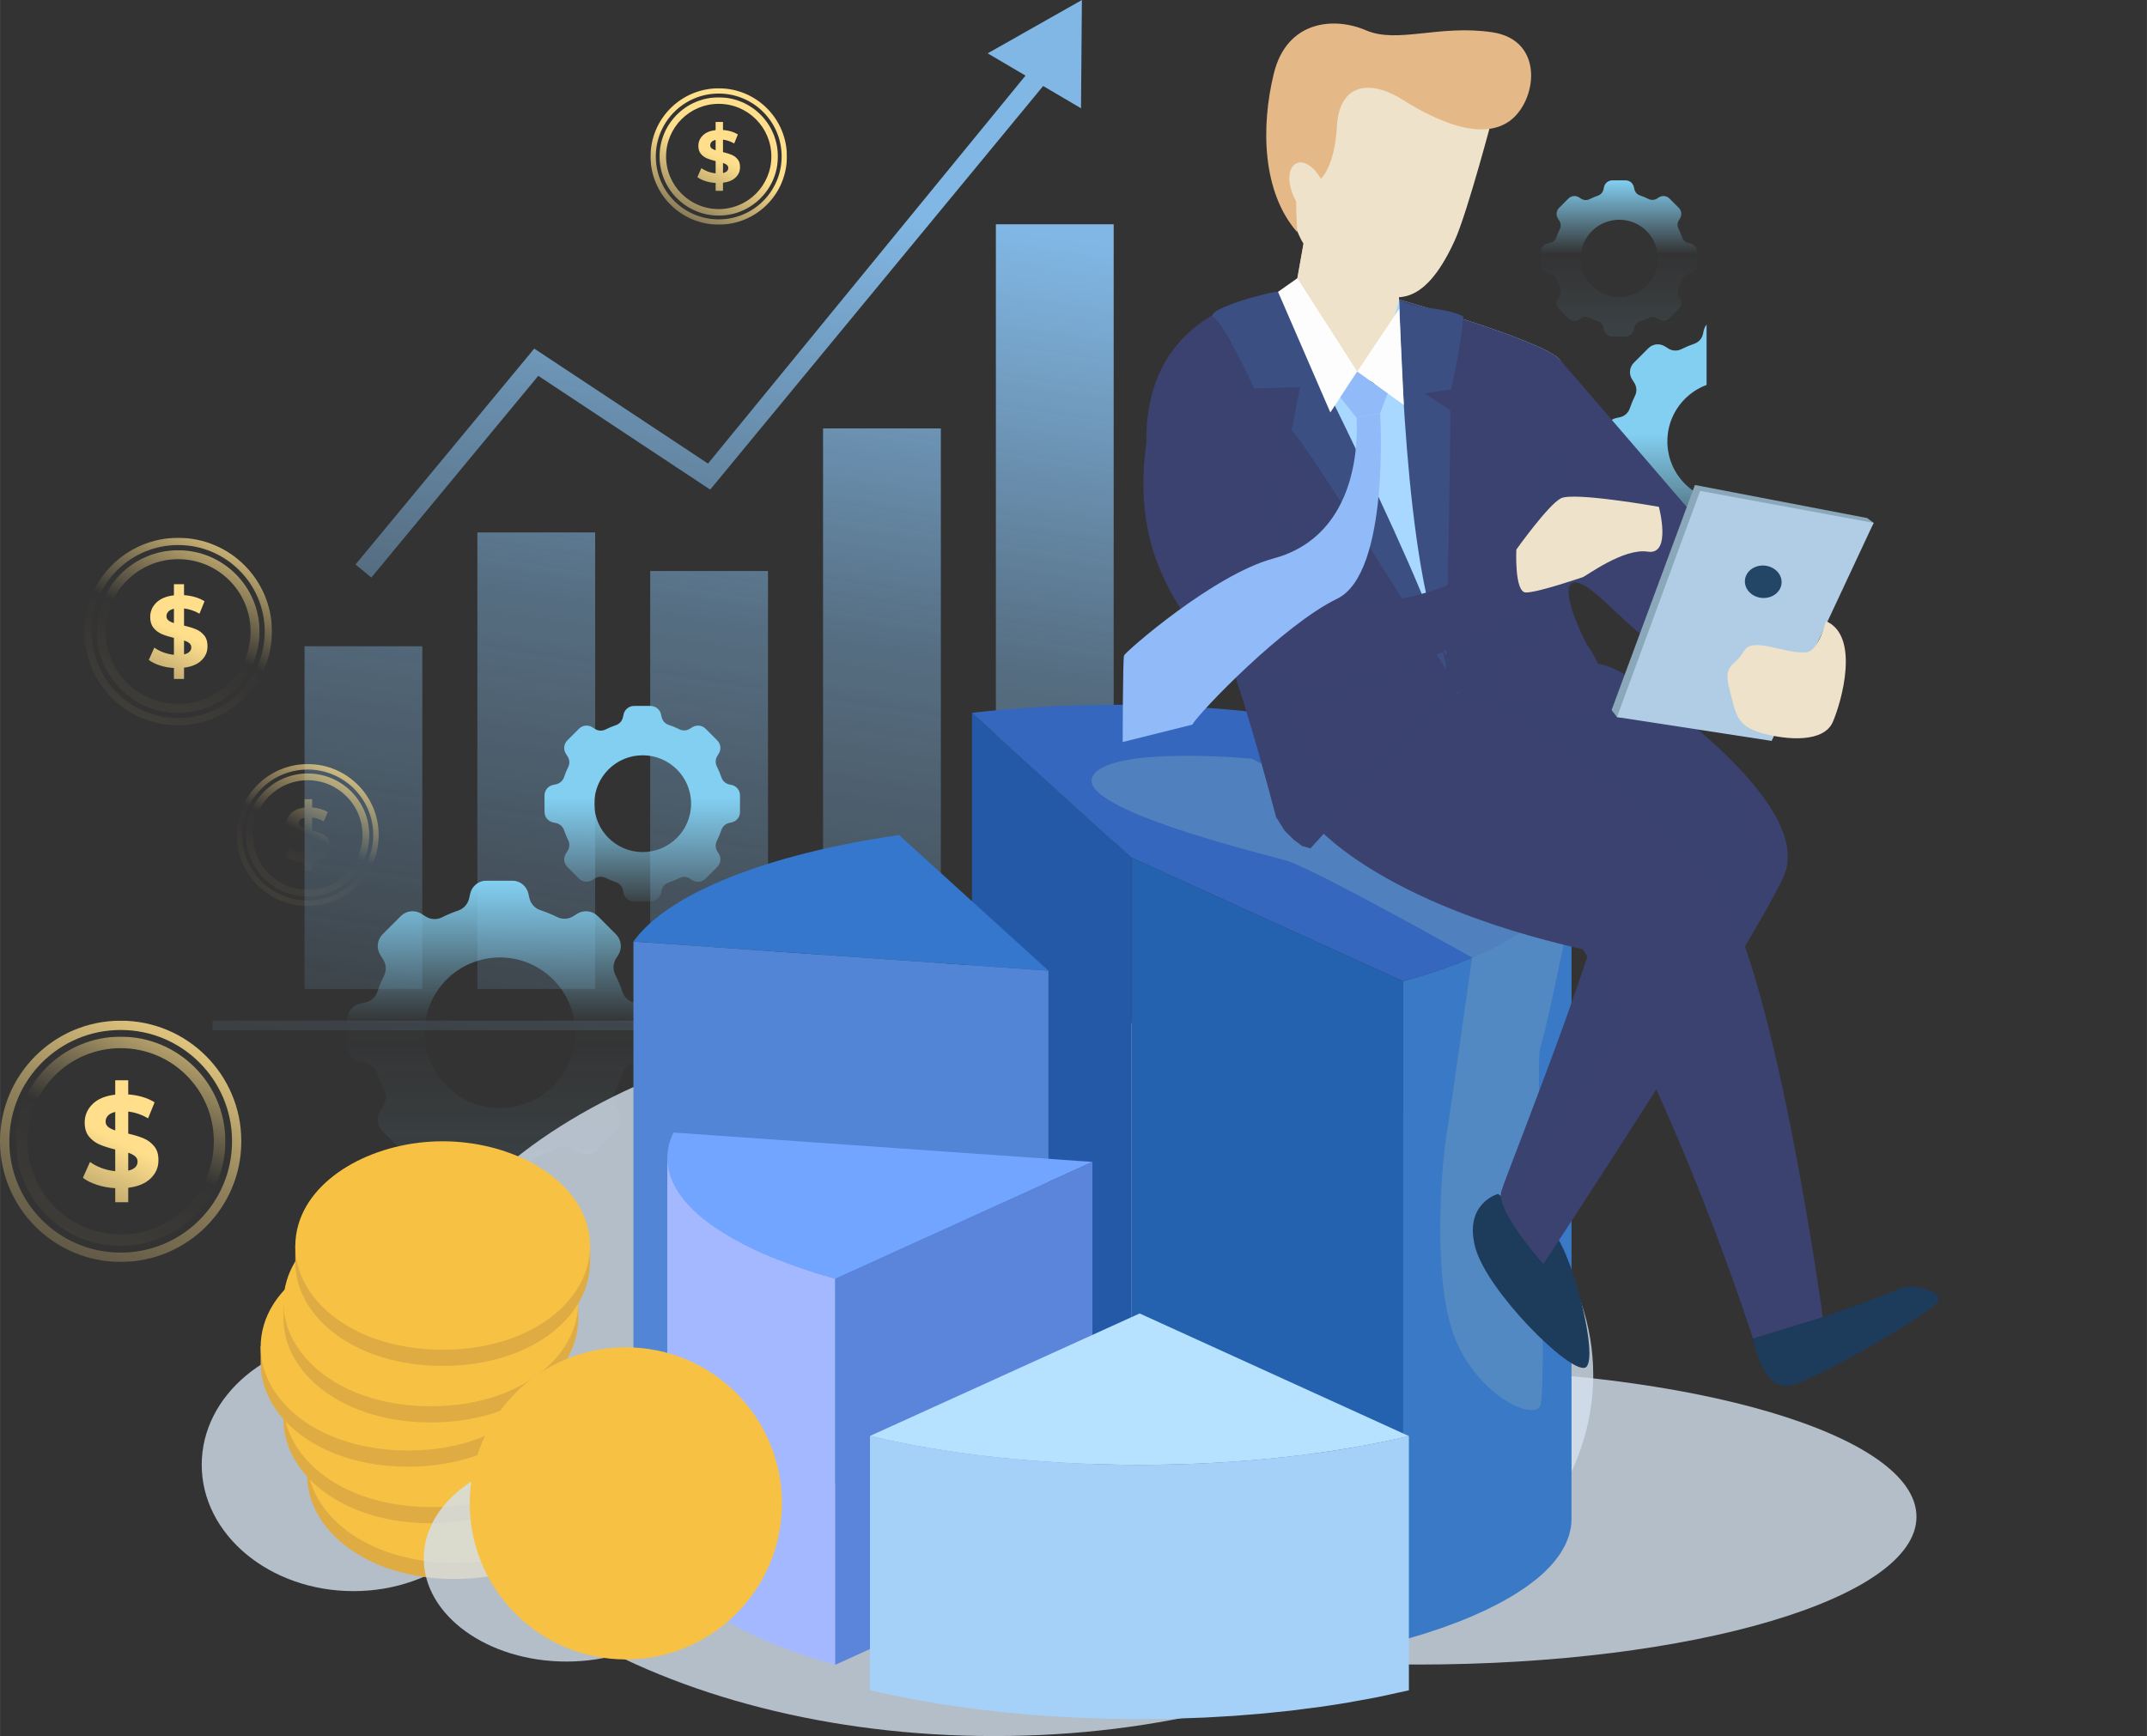 <?xml version="1.0" encoding="UTF-8"?>
<!DOCTYPE svg PUBLIC "-//W3C//DTD SVG 1.1//EN" "http://www.w3.org/Graphics/SVG/1.1/DTD/svg11.dtd">
<!-- Creator: CorelDRAW 2018 (64-Bit) -->
<svg xmlns="http://www.w3.org/2000/svg" xml:space="preserve" width="3693px" height="2987px" version="1.1" style="shape-rendering:geometricPrecision; text-rendering:geometricPrecision; image-rendering:optimizeQuality; fill-rule:evenodd; clip-rule:evenodd"
viewBox="0 0 3774.16 3052.77"
 xmlns:xlink="http://www.w3.org/1999/xlink">
 <rect x="0" y="0" width="3774.16" height="3052.77" fill="#333333" stroke="none"/>
 <defs>
  <style type="text/css">
   <![CDATA[
    .fil42 {fill:#1D3B5B;fill-rule:nonzero}
    .fil53 {fill:#244666;fill-rule:nonzero}
    .fil6 {fill:#2459A8;fill-rule:nonzero}
    .fil8 {fill:#2462AF;fill-rule:nonzero}
    .fil7 {fill:#3467BD;fill-rule:nonzero}
    .fil11 {fill:#3477CD;fill-rule:nonzero}
    .fil9 {fill:#3A79C6;fill-rule:nonzero}
    .fil43 {fill:#3B4270;fill-rule:nonzero}
    .fil48 {fill:#3B4F83;fill-rule:nonzero}
    .fil10 {fill:#5285D6;fill-rule:nonzero}
    .fil14 {fill:#5B85DA;fill-rule:nonzero}
    .fil12 {fill:#72A5FF;fill-rule:nonzero}
    .fil51 {fill:#8AA8BA;fill-rule:nonzero}
    .fil50 {fill:#91BAF9;fill-rule:nonzero}
    .fil13 {fill:#A3B8FF;fill-rule:nonzero}
    .fil15 {fill:#A5D1F9;fill-rule:nonzero}
    .fil47 {fill:#A8D8FF;fill-rule:nonzero}
    .fil52 {fill:#B1CDE6;fill-rule:nonzero}
    .fil16 {fill:#B6E1FF;fill-rule:nonzero}
    .fil17 {fill:#DFAC44;fill-rule:nonzero}
    .fil54 {fill:#E4B887;fill-rule:nonzero}
    .fil45 {fill:#EFE2CA;fill-rule:nonzero}
    .fil18 {fill:#F7C144;fill-rule:nonzero}
    .fil49 {fill:#FDFDFD;fill-rule:nonzero}
    .fil44 {fill:#3B4270;fill-rule:nonzero;fill-opacity:0.2}
    .fil41 {fill:#6D99BF;fill-rule:nonzero;fill-opacity:0.502}
    .fil19 {fill:#F7C144;fill-rule:nonzero;fill-opacity:0.502}
    .fil5 {fill:#D4E1EF;fill-rule:nonzero;fill-opacity:0.8}
    .fil46 {fill:#EFE2CA;fill-rule:nonzero;fill-opacity:0.8}
    .fil4 {fill:url(#id52);fill-rule:nonzero}
    .fil1 {fill:url(#id53);fill-rule:nonzero}
    .fil2 {fill:url(#id54);fill-rule:nonzero}
    .fil3 {fill:url(#id55);fill-rule:nonzero}
    .fil36 {fill:url(#id56);fill-rule:nonzero}
    .fil37 {fill:url(#id57);fill-rule:nonzero}
    .fil40 {fill:url(#id58);fill-rule:nonzero}
    .fil35 {fill:url(#id59);fill-rule:nonzero}
    .fil34 {fill:url(#id60);fill-rule:nonzero}
    .fil27 {fill:url(#id61);fill-rule:nonzero}
    .fil29 {fill:url(#id62);fill-rule:nonzero}
    .fil33 {fill:url(#id63);fill-rule:nonzero}
    .fil22 {fill:url(#id64);fill-rule:nonzero}
    .fil25 {fill:url(#id65);fill-rule:nonzero}
    .fil28 {fill:url(#id66);fill-rule:nonzero}
    .fil31 {fill:url(#id67);fill-rule:nonzero}
    .fil30 {fill:url(#id68);fill-rule:nonzero}
    .fil21 {fill:url(#id69);fill-rule:nonzero}
    .fil24 {fill:url(#id70);fill-rule:nonzero}
    .fil26 {fill:url(#id71);fill-rule:nonzero}
    .fil23 {fill:url(#id72);fill-rule:nonzero}
    .fil0 {fill:url(#id73);fill-rule:nonzero}
    .fil32 {fill:url(#id74);fill-rule:nonzero}
    .fil20 {fill:url(#id75);fill-rule:nonzero}
    .fil39 {fill:url(#id76);fill-rule:nonzero}
    .fil38 {fill:url(#id77);fill-rule:nonzero}
   ]]>
  </style>
    <mask id="id0">
  <linearGradient id="id1" gradientUnits="userSpaceOnUse" x1="1093.75" y1="1905.74" x2="1333.2" y2="338.4">
   <stop offset="0" style="stop-opacity:0.098; stop-color:white"/>
   <stop offset="0.529" style="stop-opacity:0.451; stop-color:white"/>
   <stop offset="1" style="stop-opacity:1; stop-color:white"/>
  </linearGradient>
     <rect style="fill:url(#id1)" x="372.86" y="-0.46" width="1747.28" height="1812.72"/>
    </mask>
    <mask id="id2">
  <linearGradient id="id3" gradientUnits="userSpaceOnUse" x1="3035.98" y1="989.72" x2="3035.98" y2="562.47">
   <stop offset="0" style="stop-opacity:0.098; stop-color:white"/>
   <stop offset="0.529" style="stop-opacity:126.945; stop-color:white"/>
   <stop offset="1" style="stop-opacity:1; stop-color:white"/>
  </linearGradient>
     <rect style="fill:url(#id3)" x="2821.9" y="562.01" width="428.17" height="428.17"/>
    </mask>
    <mask id="id4">
  <linearGradient id="id5" gradientUnits="userSpaceOnUse" x1="2845.96" y1="591.64" x2="2845.96" y2="317.13">
   <stop offset="0" style="stop-opacity:0.098; stop-color:white"/>
   <stop offset="0.529" style="stop-opacity:-73.337; stop-color:white"/>
   <stop offset="1" style="stop-opacity:1; stop-color:white"/>
  </linearGradient>
     <rect style="fill:url(#id5)" x="2708.24" y="316.67" width="275.43" height="275.43"/>
    </mask>
    <mask id="id6">
  <linearGradient id="id7" gradientUnits="userSpaceOnUse" x1="877.66" y1="2083.61" x2="877.66" y2="1548.57">
   <stop offset="0" style="stop-opacity:0.098; stop-color:white"/>
   <stop offset="0.529" style="stop-opacity:-128.051; stop-color:white"/>
   <stop offset="1" style="stop-opacity:1; stop-color:white"/>
  </linearGradient>
     <rect style="fill:url(#id7)" x="609.68" y="1548.11" width="535.96" height="535.96"/>
    </mask>
    <mask id="id8">
  <linearGradient id="id9" gradientUnits="userSpaceOnUse" x1="1129.05" y1="1585.1" x2="1129.05" y2="1241.33">
   <stop offset="0" style="stop-opacity:0.098; stop-color:white"/>
   <stop offset="0.529" style="stop-opacity:122.929; stop-color:white"/>
   <stop offset="1" style="stop-opacity:1; stop-color:white"/>
  </linearGradient>
     <rect style="fill:url(#id9)" x="956.71" y="1240.87" width="344.69" height="344.69"/>
    </mask>
    <mask id="id10">
  <linearGradient id="id11" gradientUnits="userSpaceOnUse" x1="69.36" y1="2306.45" x2="338.87" y2="1740.84">
   <stop offset="0" style="stop-opacity:0.098; stop-color:white"/>
   <stop offset="0.529" style="stop-opacity:0.451; stop-color:white"/>
   <stop offset="1" style="stop-opacity:1; stop-color:white"/>
  </linearGradient>
     <rect style="fill:url(#id11)" x="-0.46" y="1794.36" width="425.1" height="425.1"/>
    </mask>
    <mask id="id12">
  <linearGradient id="id13" gradientUnits="userSpaceOnUse" x1="69.36" y1="2306.44" x2="338.88" y2="1740.84">
   <stop offset="0" style="stop-opacity:0.098; stop-color:white"/>
   <stop offset="0.529" style="stop-opacity:-32.678; stop-color:white"/>
   <stop offset="1" style="stop-opacity:1; stop-color:white"/>
  </linearGradient>
     <rect style="fill:url(#id13)" x="27.67" y="1822.48" width="368.85" height="368.85"/>
    </mask>
    <mask id="id14">
  <linearGradient id="id15" gradientUnits="userSpaceOnUse" x1="79.65" y1="2284.84" x2="328.94" y2="1761.69">
   <stop offset="0" style="stop-opacity:0.098; stop-color:white"/>
   <stop offset="0.529" style="stop-opacity:106.365; stop-color:white"/>
   <stop offset="1" style="stop-opacity:1; stop-color:white"/>
  </linearGradient>
     <rect style="fill:url(#id15)" x="145.16" y="1899.09" width="133.86" height="215.63"/>
    </mask>
    <mask id="id16">
  <linearGradient id="id17" gradientUnits="userSpaceOnUse" x1="456.92" y1="1644.5" x2="615.42" y2="1311.87">
   <stop offset="0" style="stop-opacity:0.098; stop-color:white"/>
   <stop offset="0.529" style="stop-opacity:-32.678; stop-color:white"/>
   <stop offset="1" style="stop-opacity:1; stop-color:white"/>
  </linearGradient>
     <rect style="fill:url(#id17)" x="415.67" y="1343.15" width="250.38" height="250.38"/>
    </mask>
    <mask id="id18">
  <linearGradient id="id19" gradientUnits="userSpaceOnUse" x1="456.92" y1="1644.5" x2="615.42" y2="1311.87">
   <stop offset="0" style="stop-opacity:0.098; stop-color:white"/>
   <stop offset="0.529" style="stop-opacity:-32.678; stop-color:white"/>
   <stop offset="1" style="stop-opacity:1; stop-color:white"/>
  </linearGradient>
     <rect style="fill:url(#id19)" x="432.21" y="1359.69" width="217.29" height="217.3"/>
    </mask>
    <mask id="id20">
  <linearGradient id="id21" gradientUnits="userSpaceOnUse" x1="462.98" y1="1631.78" x2="609.57" y2="1324.14">
   <stop offset="0" style="stop-opacity:0.098; stop-color:white"/>
   <stop offset="0.529" style="stop-opacity:-13.102; stop-color:white"/>
   <stop offset="1" style="stop-opacity:1; stop-color:white"/>
  </linearGradient>
     <rect style="fill:url(#id21)" x="501.31" y="1404.75" width="79.1" height="127.18"/>
    </mask>
    <mask id="id22">
  <linearGradient id="id23" gradientUnits="userSpaceOnUse" x1="3178.01" y1="1437.71" x2="3336.51" y2="1105.08">
   <stop offset="0" style="stop-opacity:0.098; stop-color:white"/>
   <stop offset="0.529" style="stop-opacity:-13.102; stop-color:white"/>
   <stop offset="1" style="stop-opacity:1; stop-color:white"/>
  </linearGradient>
     <rect style="fill:url(#id23)" x="3136.76" y="1136.37" width="250.38" height="250.38"/>
    </mask>
    <mask id="id24">
  <linearGradient id="id25" gradientUnits="userSpaceOnUse" x1="3178" y1="1437.72" x2="3336.51" y2="1105.09">
   <stop offset="0" style="stop-opacity:0.098; stop-color:white"/>
   <stop offset="0.529" style="stop-opacity:-86.388; stop-color:white"/>
   <stop offset="1" style="stop-opacity:1; stop-color:white"/>
  </linearGradient>
     <rect style="fill:url(#id25)" x="3153.3" y="1152.91" width="217.3" height="217.3"/>
    </mask>
    <mask id="id26">
  <linearGradient id="id27" gradientUnits="userSpaceOnUse" x1="3184.06" y1="1425" x2="3330.66" y2="1117.35">
   <stop offset="0" style="stop-opacity:0.098; stop-color:white"/>
   <stop offset="0.529" style="stop-opacity:-42.718; stop-color:white"/>
   <stop offset="1" style="stop-opacity:1; stop-color:white"/>
  </linearGradient>
     <rect style="fill:url(#id27)" x="3222.39" y="1197.96" width="79.11" height="127.19"/>
    </mask>
    <mask id="id28">
  <linearGradient id="id29" gradientUnits="userSpaceOnUse" x1="3124.69" y1="2220.72" x2="3359.43" y2="1728.1">
   <stop offset="0" style="stop-opacity:0.098; stop-color:white"/>
   <stop offset="0.529" style="stop-opacity:-78.357; stop-color:white"/>
   <stop offset="1" style="stop-opacity:1; stop-color:white"/>
  </linearGradient>
     <rect style="fill:url(#id29)" x="3063.82" y="1774.65" width="370.36" height="370.37"/>
    </mask>
    <mask id="id30">
  <linearGradient id="id31" gradientUnits="userSpaceOnUse" x1="3124.68" y1="2220.72" x2="3359.42" y2="1728.11">
   <stop offset="0" style="stop-opacity:0.098; stop-color:white"/>
   <stop offset="0.529" style="stop-opacity:-13.102; stop-color:white"/>
   <stop offset="1" style="stop-opacity:1; stop-color:white"/>
  </linearGradient>
     <rect style="fill:url(#id31)" x="3088.31" y="1799.15" width="321.38" height="321.37"/>
    </mask>
    <mask id="id32">
  <linearGradient id="id33" gradientUnits="userSpaceOnUse" x1="3133.66" y1="2201.9" x2="3350.77" y2="1746.26">
   <stop offset="0" style="stop-opacity:0.098; stop-color:white"/>
   <stop offset="0.529" style="stop-opacity:-13.604; stop-color:white"/>
   <stop offset="1" style="stop-opacity:1; stop-color:white"/>
  </linearGradient>
     <rect style="fill:url(#id33)" x="3190.65" y="1865.88" width="116.71" height="187.92"/>
    </mask>
    <mask id="id34">
  <linearGradient id="id35" gradientUnits="userSpaceOnUse" x1="202.22" y1="1343.36" x2="411.68" y2="903.79">
   <stop offset="0" style="stop-opacity:0.098; stop-color:white"/>
   <stop offset="0.529" style="stop-opacity:-32.678; stop-color:white"/>
   <stop offset="1" style="stop-opacity:1; stop-color:white"/>
  </linearGradient>
     <rect style="fill:url(#id35)" x="147.86" y="945.28" width="330.58" height="330.58"/>
    </mask>
    <mask id="id36">
  <linearGradient id="id37" gradientUnits="userSpaceOnUse" x1="202.22" y1="1343.36" x2="411.68" y2="903.79">
   <stop offset="0" style="stop-opacity:0.098; stop-color:white"/>
   <stop offset="0.529" style="stop-opacity:-13.604; stop-color:white"/>
   <stop offset="1" style="stop-opacity:1; stop-color:white"/>
  </linearGradient>
     <rect style="fill:url(#id37)" x="169.72" y="967.14" width="286.87" height="286.86"/>
    </mask>
    <mask id="id38">
  <linearGradient id="id39" gradientUnits="userSpaceOnUse" x1="210.23" y1="1326.57" x2="403.96" y2="919.99">
   <stop offset="0" style="stop-opacity:0.098; stop-color:white"/>
   <stop offset="0.529" style="stop-opacity:109.376; stop-color:white"/>
   <stop offset="1" style="stop-opacity:1; stop-color:white"/>
  </linearGradient>
     <rect style="fill:url(#id39)" x="261.03" y="1026.68" width="104.24" height="167.78"/>
    </mask>
    <mask id="id40">
  <linearGradient id="id41" gradientUnits="userSpaceOnUse" x1="3527.97" y1="1756.4" x2="3714.97" y2="1363.96">
   <stop offset="0" style="stop-opacity:0.098; stop-color:white"/>
   <stop offset="0.529" style="stop-opacity:-32.678; stop-color:white"/>
   <stop offset="1" style="stop-opacity:1; stop-color:white"/>
  </linearGradient>
     <rect style="fill:url(#id41)" x="3479.39" y="1400.96" width="295.23" height="295.23"/>
    </mask>
    <mask id="id42">
  <linearGradient id="id43" gradientUnits="userSpaceOnUse" x1="3527.97" y1="1756.4" x2="3714.97" y2="1363.97">
   <stop offset="0" style="stop-opacity:0.098; stop-color:white"/>
   <stop offset="0.529" style="stop-opacity:-34.184; stop-color:white"/>
   <stop offset="1" style="stop-opacity:1; stop-color:white"/>
  </linearGradient>
     <rect style="fill:url(#id43)" x="3498.9" y="1420.47" width="256.2" height="256.2"/>
    </mask>
    <mask id="id44">
  <linearGradient id="id45" gradientUnits="userSpaceOnUse" x1="3535.11" y1="1741.41" x2="3708.07" y2="1378.43">
   <stop offset="0" style="stop-opacity:0.098; stop-color:white"/>
   <stop offset="0.529" style="stop-opacity:-86.388; stop-color:white"/>
   <stop offset="1" style="stop-opacity:1; stop-color:white"/>
  </linearGradient>
     <rect style="fill:url(#id45)" x="3580.42" y="1473.63" width="93.16" height="149.89"/>
    </mask>
    <mask id="id46">
  <linearGradient id="id47" gradientUnits="userSpaceOnUse" x1="1182.73" y1="444.41" x2="1335.04" y2="124.78">
   <stop offset="0" style="stop-opacity:0.098; stop-color:white"/>
   <stop offset="0.529" style="stop-opacity:20.027; stop-color:white"/>
   <stop offset="1" style="stop-opacity:1; stop-color:white"/>
  </linearGradient>
     <rect style="fill:url(#id47)" x="1143.08" y="154.82" width="240.63" height="240.63"/>
    </mask>
    <mask id="id48">
  <linearGradient id="id49" gradientUnits="userSpaceOnUse" x1="1182.73" y1="444.41" x2="1335.04" y2="124.78">
   <stop offset="0" style="stop-opacity:0.098; stop-color:white"/>
   <stop offset="0.529" style="stop-opacity:20.027; stop-color:white"/>
   <stop offset="1" style="stop-opacity:1; stop-color:white"/>
  </linearGradient>
     <rect style="fill:url(#id49)" x="1158.97" y="170.72" width="208.85" height="208.84"/>
    </mask>
    <mask id="id50">
  <linearGradient id="id51" gradientUnits="userSpaceOnUse" x1="1188.55" y1="432.2" x2="1329.42" y2="136.57">
   <stop offset="0" style="stop-opacity:0.098; stop-color:white"/>
   <stop offset="0.529" style="stop-opacity:20.027; stop-color:white"/>
   <stop offset="1" style="stop-opacity:1; stop-color:white"/>
  </linearGradient>
     <rect style="fill:url(#id51)" x="1225.37" y="214.01" width="76.05" height="122.25"/>
    </mask>
  <linearGradient id="id52" gradientUnits="userSpaceOnUse" x1="1129.05" y1="1585.1" x2="1129.05" y2="1241.33">
   <stop offset="0" style="stop-opacity:1; stop-color:#82CFF1"/>
   <stop offset="0.529" style="stop-opacity:1; stop-color:#82CFF1"/>
   <stop offset="1" style="stop-opacity:1; stop-color:#82CFF1"/>
  </linearGradient>
  <linearGradient id="id53" gradientUnits="userSpaceOnUse" xlink:href="#id52" x1="3035.98" y1="989.72" x2="3035.98" y2="562.47">
  </linearGradient>
  <linearGradient id="id54" gradientUnits="userSpaceOnUse" xlink:href="#id52" x1="2845.96" y1="591.64" x2="2845.96" y2="317.13">
  </linearGradient>
  <linearGradient id="id55" gradientUnits="userSpaceOnUse" xlink:href="#id52" x1="877.66" y1="2083.61" x2="877.66" y2="1548.57">
  </linearGradient>
  <linearGradient id="id56" gradientUnits="userSpaceOnUse" x1="3527.97" y1="1756.4" x2="3714.97" y2="1363.97">
   <stop offset="0" style="stop-opacity:1; stop-color:#FFDF8B"/>
   <stop offset="0.529" style="stop-opacity:1; stop-color:#FFDF8B"/>
   <stop offset="1" style="stop-opacity:1; stop-color:#FFDF8B"/>
  </linearGradient>
  <linearGradient id="id57" gradientUnits="userSpaceOnUse" xlink:href="#id56" x1="3535.11" y1="1741.41" x2="3708.07" y2="1378.43">
  </linearGradient>
  <linearGradient id="id58" gradientUnits="userSpaceOnUse" xlink:href="#id56" x1="1188.55" y1="432.2" x2="1329.42" y2="136.57">
  </linearGradient>
  <linearGradient id="id59" gradientUnits="userSpaceOnUse" xlink:href="#id56" x1="3527.97" y1="1756.4" x2="3714.97" y2="1363.96">
  </linearGradient>
  <linearGradient id="id60" gradientUnits="userSpaceOnUse" xlink:href="#id56" x1="210.23" y1="1326.57" x2="403.96" y2="919.99">
  </linearGradient>
  <linearGradient id="id61" gradientUnits="userSpaceOnUse" xlink:href="#id56" x1="3178" y1="1437.72" x2="3336.51" y2="1105.09">
  </linearGradient>
  <linearGradient id="id62" gradientUnits="userSpaceOnUse" xlink:href="#id56" x1="3124.69" y1="2220.72" x2="3359.43" y2="1728.1">
  </linearGradient>
  <linearGradient id="id63" gradientUnits="userSpaceOnUse" xlink:href="#id56" x1="202.22" y1="1343.36" x2="411.68" y2="903.79">
  </linearGradient>
  <linearGradient id="id64" gradientUnits="userSpaceOnUse" xlink:href="#id56" x1="79.65" y1="2284.84" x2="328.94" y2="1761.69">
  </linearGradient>
  <linearGradient id="id65" gradientUnits="userSpaceOnUse" xlink:href="#id56" x1="462.98" y1="1631.78" x2="609.57" y2="1324.14">
  </linearGradient>
  <linearGradient id="id66" gradientUnits="userSpaceOnUse" xlink:href="#id56" x1="3184.06" y1="1425" x2="3330.66" y2="1117.35">
  </linearGradient>
  <linearGradient id="id67" gradientUnits="userSpaceOnUse" xlink:href="#id56" x1="3133.66" y1="2201.9" x2="3350.77" y2="1746.26">
  </linearGradient>
  <linearGradient id="id68" gradientUnits="userSpaceOnUse" xlink:href="#id56" x1="3124.68" y1="2220.72" x2="3359.42" y2="1728.11">
  </linearGradient>
  <linearGradient id="id69" gradientUnits="userSpaceOnUse" xlink:href="#id56" x1="69.36" y1="2306.44" x2="338.88" y2="1740.84">
  </linearGradient>
  <linearGradient id="id70" gradientUnits="userSpaceOnUse" xlink:href="#id56" x1="456.92" y1="1644.5" x2="615.42" y2="1311.87">
  </linearGradient>
  <linearGradient id="id71" gradientUnits="userSpaceOnUse" xlink:href="#id56" x1="3178.01" y1="1437.71" x2="3336.51" y2="1105.08">
  </linearGradient>
  <linearGradient id="id72" gradientUnits="userSpaceOnUse" xlink:href="#id56" x1="456.92" y1="1644.5" x2="615.42" y2="1311.87">
  </linearGradient>
  <linearGradient id="id73" gradientUnits="userSpaceOnUse" x1="1093.75" y1="1905.74" x2="1333.2" y2="338.4">
   <stop offset="0" style="stop-opacity:1; stop-color:#81B7E4"/>
   <stop offset="0.529" style="stop-opacity:1; stop-color:#81B7E4"/>
   <stop offset="1" style="stop-opacity:1; stop-color:#81B7E4"/>
  </linearGradient>
  <linearGradient id="id74" gradientUnits="userSpaceOnUse" xlink:href="#id56" x1="202.22" y1="1343.36" x2="411.68" y2="903.79">
  </linearGradient>
  <linearGradient id="id75" gradientUnits="userSpaceOnUse" xlink:href="#id56" x1="69.36" y1="2306.45" x2="338.87" y2="1740.84">
  </linearGradient>
  <linearGradient id="id76" gradientUnits="userSpaceOnUse" xlink:href="#id56" x1="1182.73" y1="444.41" x2="1335.04" y2="124.78">
  </linearGradient>
  <linearGradient id="id77" gradientUnits="userSpaceOnUse" xlink:href="#id56" x1="1182.73" y1="444.41" x2="1335.04" y2="124.78">
  </linearGradient>
 </defs>
 <g id="Слой_x0020_1">
  <g id="_2302599693408">
   <path class="fil0" style="mask:url(#id0)" d="M742.35 1739.08l-207.08 0 0 -602.63 207.08 0 0 602.63zm303.85 -802.84l0 0 -207.09 0 0 802.84 207.09 0 0 -802.84zm303.84 67.84l0 0 -207.09 0 0 735 207.09 0 0 -735zm303.85 -250.7l0 0 -207.09 0 0 985.7 207.09 0 0 -985.7zm303.84 -359.05l0 0 -207.09 0 0 1344.75 207.09 0 0 -1344.75zm-55.87 -394.33l0 0 -165.67 93.8 66.53 39.15 -558.16 682.22 -305.46 -202.2 -314.16 379.62 27.75 22.98 293.52 -354.69 302.22 200.06 585.33 -709.72 66.53 39.15 1.57 -190.37zm217.82 1794.72l0 0 -1746.36 0 0 17.08 1746.36 0 0 -17.08z"/>
   <path class="fil1" style="mask:url(#id2)" d="M2822.36 758.09l0 36.01c0,10.99 7.63,20.51 18.35,22.89l7.14 1.6c7.96,1.77 14.46,7.53 17.07,15.26 2.59,7.7 5.69,15.16 9.25,22.36 3.62,7.31 3.12,15.99 -1.26,22.87l-3.93 6.17c-5.89,9.27 -4.56,21.4 3.22,29.17l25.46 25.46c7.77,7.77 19.89,9.11 29.17,3.21l5.78 -3.68c6.93,-4.4 15.66,-4.89 22.99,-1.2 7.35,3.69 14.98,6.89 22.85,9.57 7.68,2.61 13.41,9.11 15.17,17.03l1.46 6.56c2.39,10.72 11.9,18.35 22.9,18.35l36.01 0c10.99,0 20.5,-7.63 22.89,-18.35l1.33 -5.95c1.78,-8 7.58,-14.53 15.36,-17.1 8.16,-2.69 16.06,-5.95 23.66,-9.72 7.3,-3.62 15.97,-3.1 22.85,1.27l5.06 3.22c9.27,5.9 21.39,4.56 29.17,-3.21l25.46 -25.46c7.77,-7.77 9.1,-19.9 3.21,-29.17l-2.97 -4.67c-4.44,-6.98 -4.85,-15.76 -1.13,-23.15 3.85,-7.64 7.17,-15.59 9.93,-23.81 2.6,-7.79 9.09,-13.65 17.12,-15.44l5.32 -1.19c10.73,-2.38 18.36,-11.9 18.36,-22.89l0 -36.01c0,-10.99 -7.63,-20.5 -18.36,-22.89l-5.32 -1.19c-8.03,-1.78 -14.52,-7.64 -17.12,-15.44 -2.76,-8.21 -6.08,-16.16 -9.93,-23.81 -3.72,-7.39 -3.31,-16.17 1.13,-23.15l2.97 -4.67c5.89,-9.27 4.56,-21.4 -3.21,-29.17l-25.46 -25.46c-7.78,-7.77 -19.9,-9.11 -29.17,-3.21l-5.06 3.22c-6.88,4.37 -15.55,4.9 -22.85,1.27 -7.6,-3.77 -15.5,-7.03 -23.66,-9.72 -7.78,-2.56 -13.58,-9.1 -15.36,-17.09l-1.33 -5.95c-2.39,-10.73 -11.9,-18.36 -22.89,-18.36l-36.01 0c-11,0 -20.51,7.63 -22.9,18.36l-1.46 6.55c-1.76,7.92 -7.49,14.42 -15.17,17.03 -7.87,2.68 -15.5,5.89 -22.85,9.58 -7.33,3.68 -16.06,3.19 -22.99,-1.21l-5.78 -3.68c-9.28,-5.9 -21.4,-4.56 -29.17,3.21l-25.46 25.46c-7.78,7.77 -9.11,19.9 -3.22,29.17l3.93 6.17c4.38,6.88 4.88,15.56 1.26,22.87 -3.56,7.2 -6.66,14.66 -9.25,22.36 -2.61,7.73 -9.11,13.49 -17.07,15.27l-7.14 1.59c-10.72,2.39 -18.35,11.9 -18.35,22.89zm108.7 18.01l0 0c0,-58.41 47.35,-105.77 105.76,-105.77 58.41,0 105.76,47.36 105.76,105.77 0,58.41 -47.35,105.76 -105.76,105.76 -58.41,0 -105.76,-47.35 -105.76,-105.76z"/>
   <path class="fil2" style="mask:url(#id4)" d="M2708.7 442.82l0 23.14c0,7.05 4.91,13.17 11.8,14.7l4.59 1.03c5.11,1.13 9.29,4.84 10.96,9.8 1.66,4.95 3.66,9.74 5.94,14.37 2.33,4.7 2.01,10.27 -0.81,14.69l-2.52 3.97c-3.79,5.96 -2.93,13.75 2.07,18.74l16.35 16.36c5,4.99 12.79,5.85 18.75,2.06l3.71 -2.36c4.45,-2.83 10.06,-3.14 14.77,-0.78 4.72,2.37 9.63,4.43 14.69,6.15 4.93,1.68 8.61,5.86 9.74,10.95l0.94 4.21c1.54,6.89 7.65,11.79 14.71,11.79l23.14 0c7.06,0 13.17,-4.9 14.71,-11.79l0.85 -3.82c1.14,-5.14 4.87,-9.34 9.87,-10.99 5.24,-1.73 10.32,-3.82 15.2,-6.24 4.69,-2.33 10.26,-1.99 14.68,0.81l3.25 2.07c5.96,3.79 13.75,2.93 18.74,-2.06l16.36 -16.36c5,-4.99 5.85,-12.78 2.06,-18.74l-1.9 -3c-2.85,-4.49 -3.12,-10.13 -0.73,-14.88 2.48,-4.91 4.61,-10.02 6.38,-15.29 1.68,-5.01 5.85,-8.78 11,-9.92l3.42 -0.77c6.89,-1.53 11.79,-7.65 11.79,-14.7l0 -23.14c0,-7.07 -4.9,-13.18 -11.79,-14.71l-3.42 -0.77c-5.15,-1.14 -9.32,-4.91 -11,-9.91 -1.77,-5.28 -3.9,-10.39 -6.38,-15.3 -2.39,-4.75 -2.12,-10.39 0.73,-14.88l1.9 -3c3.79,-5.96 2.94,-13.75 -2.06,-18.74l-16.36 -16.36c-4.99,-4.99 -12.78,-5.85 -18.74,-2.06l-3.25 2.07c-4.42,2.8 -9.99,3.14 -14.68,0.81 -4.88,-2.42 -9.96,-4.51 -15.2,-6.24 -5,-1.65 -8.73,-5.85 -9.87,-10.99l-0.85 -3.82c-1.54,-6.89 -7.65,-11.79 -14.71,-11.79l-23.14 0c-7.06,0 -13.17,4.9 -14.71,11.79l-0.94 4.21c-1.13,5.09 -4.81,9.27 -9.74,10.94 -5.06,1.73 -9.97,3.79 -14.69,6.16 -4.71,2.36 -10.32,2.05 -14.77,-0.78l-3.71 -2.36c-5.96,-3.79 -13.75,-2.93 -18.75,2.06l-16.35 16.36c-5,4.99 -5.86,12.78 -2.07,18.74l2.52 3.96c2.82,4.43 3.14,10 0.81,14.7 -2.28,4.62 -4.28,9.42 -5.94,14.37 -1.67,4.96 -5.85,8.67 -10.96,9.8l-4.59 1.03c-6.89,1.53 -11.8,7.64 -11.8,14.71zm69.84 11.56l0 0c0,-37.53 30.43,-67.95 67.96,-67.95 37.53,0 67.95,30.42 67.95,67.95 0,37.54 -30.42,67.96 -67.95,67.96 -37.53,0 -67.96,-30.42 -67.96,-67.96z"/>
   <path class="fil3" style="mask:url(#id6)" d="M610.14 1793.54l0 45.1c0,13.76 9.56,25.68 22.99,28.67l8.94 1.99c9.97,2.22 18.11,9.44 21.37,19.12 3.25,9.64 7.13,18.98 11.59,27.99 4.53,9.17 3.9,20.02 -1.58,28.65l-4.91 7.72c-7.39,11.61 -5.72,26.8 4.01,36.53l31.89 31.89c9.73,9.73 24.92,11.4 36.53,4.02l7.25 -4.61c8.67,-5.52 19.6,-6.13 28.78,-1.51 9.2,4.62 18.76,8.63 28.62,11.99 9.62,3.27 16.79,11.4 19,21.32l1.82 8.21c3,13.43 14.91,22.99 28.67,22.99l45.1 0c13.76,0 25.68,-9.56 28.67,-22.99l1.66 -7.45c2.23,-10.01 9.5,-18.19 19.24,-21.41 10.22,-3.37 20.1,-7.45 29.62,-12.17 9.14,-4.54 20.01,-3.88 28.62,1.6l6.33 4.03c11.62,7.38 26.8,5.71 36.53,-4.02l31.89 -31.89c9.73,-9.73 11.4,-24.92 4.02,-36.53l-3.72 -5.85c-5.56,-8.74 -6.07,-19.74 -1.42,-28.99 4.83,-9.57 8.99,-19.53 12.43,-29.81 3.27,-9.76 11.4,-17.1 21.44,-19.34l6.67 -1.48c13.44,-2.99 22.99,-14.91 22.99,-28.67l0 -45.1c0,-13.76 -9.55,-25.68 -22.99,-28.67l-6.67 -1.48c-10.04,-2.24 -18.17,-9.58 -21.44,-19.34 -3.44,-10.29 -7.6,-20.24 -12.43,-29.81 -4.65,-9.25 -4.14,-20.25 1.42,-28.99l3.72 -5.85c7.38,-11.62 5.71,-26.8 -4.02,-36.53l-31.89 -31.89c-9.73,-9.73 -24.91,-11.4 -36.53,-4.02l-6.33 4.03c-8.61,5.48 -19.48,6.14 -28.62,1.6 -9.52,-4.72 -19.4,-8.8 -29.62,-12.17 -9.74,-3.22 -17.01,-11.4 -19.24,-21.41l-1.66 -7.45c-2.99,-13.43 -14.91,-22.99 -28.67,-22.99l-45.1 0c-13.76,0 -25.67,9.56 -28.67,22.99l-1.82 8.2c-2.21,9.93 -9.38,18.06 -19,21.33 -9.86,3.36 -19.42,7.37 -28.62,11.99 -9.18,4.62 -20.11,4.01 -28.78,-1.51l-7.25 -4.61c-11.61,-7.38 -26.8,-5.71 -36.53,4.02l-31.89 31.89c-9.73,9.73 -11.4,24.91 -4.01,36.53l4.91 7.72c5.48,8.63 6.11,19.49 1.58,28.64 -4.46,9.02 -8.34,18.36 -11.59,28 -3.26,9.68 -11.4,16.9 -21.37,19.12l-8.94 1.99c-13.43,2.99 -22.99,14.91 -22.99,28.67zm136.13 22.55l0 0c0,-73.15 59.3,-132.45 132.44,-132.45 73.15,0 132.45,59.3 132.45,132.45 0,73.15 -59.3,132.44 -132.45,132.44 -73.14,0 -132.44,-59.29 -132.44,-132.44z"/>
   <path class="fil4" style="mask:url(#id8)" d="M957.17 1398.73l0 28.97c0,8.85 6.14,16.5 14.77,18.42l5.75 1.29c6.4,1.42 11.63,6.06 13.73,12.28 2.08,6.19 4.58,12.2 7.44,17.99 2.91,5.88 2.51,12.86 -1.01,18.4l-3.16 4.97c-4.75,7.46 -3.68,17.21 2.58,23.46l20.49 20.49c6.25,6.25 16.01,7.33 23.47,2.58l4.65 -2.96c5.58,-3.54 12.6,-3.93 18.5,-0.97 5.91,2.97 12.05,5.55 18.38,7.71 6.19,2.1 10.79,7.32 12.21,13.7l1.18 5.27c1.92,8.63 9.58,14.77 18.42,14.77l28.97 0c8.84,0 16.5,-6.14 18.42,-14.77l1.07 -4.78c1.43,-6.43 6.1,-11.69 12.36,-13.76 6.56,-2.17 12.92,-4.79 19.03,-7.82 5.88,-2.92 12.86,-2.49 18.39,1.03l4.07 2.58c7.46,4.75 17.22,3.67 23.47,-2.58l20.49 -20.49c6.25,-6.25 7.32,-16 2.58,-23.46l-2.39 -3.77c-3.57,-5.61 -3.9,-12.68 -0.91,-18.62 3.1,-6.15 5.77,-12.55 7.99,-19.16 2.1,-6.27 7.32,-10.98 13.77,-12.42l4.29 -0.96c8.63,-1.92 14.77,-9.57 14.77,-18.42l0 -28.97c0,-8.84 -6.14,-16.5 -14.77,-18.42l-4.29 -0.96c-6.45,-1.43 -11.67,-6.15 -13.77,-12.41 -2.22,-6.62 -4.89,-13.01 -7.99,-19.16 -2.99,-5.95 -2.66,-13.02 0.91,-18.63l2.39 -3.76c4.74,-7.46 3.67,-17.22 -2.58,-23.47l-20.49 -20.49c-6.25,-6.25 -16.01,-7.32 -23.47,-2.58l-4.07 2.59c-5.53,3.52 -12.51,3.94 -18.39,1.03 -6.11,-3.04 -12.47,-5.66 -19.03,-7.83 -6.26,-2.06 -10.93,-7.32 -12.36,-13.75l-1.07 -4.79c-1.92,-8.63 -9.58,-14.77 -18.42,-14.77l-28.97 0c-8.84,0 -16.5,6.14 -18.42,14.77l-1.18 5.28c-1.42,6.37 -6.02,11.6 -12.21,13.7 -6.33,2.16 -12.47,4.73 -18.38,7.7 -5.9,2.97 -12.92,2.57 -18.5,-0.97l-4.65 -2.96c-7.46,-4.74 -17.22,-3.67 -23.47,2.58l-20.49 20.49c-6.25,6.25 -7.33,16.01 -2.58,23.47l3.16 4.97c3.52,5.54 3.92,12.51 1.01,18.4 -2.86,5.79 -5.36,11.79 -7.44,17.99 -2.1,6.21 -7.33,10.85 -13.73,12.28l-5.75 1.28c-8.63,1.92 -14.77,9.58 -14.77,18.42zm87.46 14.49l0 0c0,-47 38.1,-85.1 85.1,-85.1 47,0 85.1,38.1 85.1,85.1 0,46.99 -38.1,85.1 -85.1,85.1 -47,0 -85.1,-38.11 -85.1,-85.1z"/>
   <path class="fil5" d="M2800.76 2418.07c0,350.54 -471.41,634.7 -1052.93,634.7 -581.52,0 -1052.93,-284.16 -1052.93,-634.7 0,-350.53 471.41,-634.69 1052.93,-634.69 581.52,0 1052.93,284.16 1052.93,634.69z"/>
   <path class="fil5" d="M3369 2667.14c0,143.53 -392.56,259.88 -876.8,259.88 -484.25,0 -876.8,-116.35 -876.8,-259.88 0,-143.53 392.55,-259.88 876.8,-259.88 484.24,0 876.8,116.35 876.8,259.88z"/>
   <polygon class="fil6" points="1708.6,1253.4 1708.6,2411.59 1988.91,2666.27 1988.91,1508.09 "/>
   <path class="fil7" d="M1708.6 1253.4l280.31 254.69 477.86 217.55c180.47,-50.22 295.8,-126.73 295.8,-212.5 0,-151.21 -358.45,-273.86 -800.54,-273.86 -88.63,0 -173.88,5.05 -253.43,14.12z"/>
   <polygon class="fil8" points="1988.91,1508.09 1988.91,2666.27 2466.77,2883.83 2466.77,1725.64 "/>
   <path class="fil9" d="M2484.75 1720.36c5.89,-1.74 11.84,-3.46 17.58,-5.26 5.1,-1.59 9.99,-3.26 14.97,-4.9 5.56,-1.84 11.18,-3.65 16.59,-5.54 7.78,-2.71 15.36,-5.5 22.8,-8.32 1.6,-0.61 3.29,-1.19 4.87,-1.8 9.02,-3.48 17.76,-7.05 26.26,-10.7 2.5,-1.07 4.85,-2.17 7.3,-3.26 5.92,-2.61 11.78,-5.24 17.43,-7.93 2.97,-1.41 5.81,-2.86 8.71,-4.29 4.91,-2.44 9.75,-4.89 14.43,-7.38 2.93,-1.55 5.78,-3.13 8.62,-4.7 4.43,-2.47 8.75,-4.96 12.96,-7.48 2.67,-1.6 5.34,-3.2 7.92,-4.82 4.2,-2.63 8.22,-5.3 12.17,-7.99 2.27,-1.54 4.6,-3.07 6.79,-4.63 4.34,-3.1 8.42,-6.23 12.42,-9.39 1.51,-1.19 3.15,-2.36 4.61,-3.56 5.32,-4.36 10.34,-8.78 15.01,-13.26 0.97,-0.92 1.79,-1.88 2.73,-2.81 3.59,-3.57 7.06,-7.16 10.23,-10.79 1.41,-1.63 2.65,-3.27 3.98,-4.9 2.44,-3 4.81,-6.01 6.96,-9.04 1.29,-1.84 2.46,-3.68 3.64,-5.53 1.88,-2.92 3.64,-5.85 5.24,-8.8 1.02,-1.89 2,-3.79 2.91,-5.7 1.44,-3 2.68,-6.03 3.82,-9.06 0.71,-1.86 1.45,-3.71 2.04,-5.59 1.05,-3.31 1.82,-6.64 2.52,-9.98 0.34,-1.61 0.79,-3.21 1.05,-4.82 0.78,-4.96 1.26,-9.95 1.26,-14.98l0 -0.01 0 0 0 1158.18c0,5.04 -0.48,10.03 -1.26,14.99 -0.26,1.62 -0.71,3.21 -1.05,4.82 -0.7,3.34 -1.47,6.68 -2.52,9.99 -0.59,1.87 -1.33,3.72 -2.04,5.59 -1.14,3.03 -2.38,6.05 -3.82,9.06 -0.91,1.91 -1.89,3.8 -2.92,5.69 -1.59,2.96 -3.35,5.89 -5.22,8.81 -1.19,1.84 -2.36,3.69 -3.66,5.52 -2.14,3.03 -4.5,6.04 -6.94,9.03 -1.33,1.64 -2.58,3.29 -4,4.92 -3.15,3.61 -6.6,7.18 -10.17,10.73 -0.96,0.95 -1.8,1.93 -2.79,2.88 -4.66,4.47 -9.67,8.88 -14.99,13.24 -1.48,1.22 -3.14,2.4 -4.67,3.61 -3.99,3.14 -8.05,6.26 -12.37,9.34 -2.19,1.56 -4.52,3.1 -6.8,4.64 -3.94,2.68 -7.95,5.35 -12.14,7.97 -2.6,1.63 -5.28,3.24 -7.97,4.85 -4.2,2.51 -8.5,5 -12.92,7.46 -2.84,1.57 -5.7,3.15 -8.63,4.7 -4.68,2.5 -9.52,4.95 -14.43,7.38 -2.9,1.43 -5.74,2.88 -8.71,4.29 -5.65,2.69 -11.51,5.32 -17.43,7.94 -2.45,1.08 -4.8,2.19 -7.3,3.26 -8.5,3.64 -17.24,7.21 -26.26,10.69 -1.58,0.62 -3.27,1.19 -4.87,1.8 -6.63,2.51 -13.28,5.02 -20.18,7.45 -0.85,0.3 -1.77,0.58 -2.62,0.88 -5.41,1.89 -11.03,3.7 -16.59,5.53 -4.98,1.64 -9.87,3.31 -14.97,4.91 -5.69,1.78 -11.59,3.48 -17.43,5.21 -4.48,1.32 -8.8,2.7 -13.37,3.99 -1.58,0.45 -3.17,0.89 -4.76,1.34l0 -1158.19c6.13,-1.71 12,-3.52 17.98,-5.28z"/>
   <polygon class="fil10" points="1113.45,1655.64 1113.45,2584.77 1842.97,2635.96 1842.97,1706.83 "/>
   <path class="fil11" d="M1113.45 1655.64l729.52 51.19 -262.52 -238.49c-231.01,33.3 -406.5,102.57 -467,187.3z"/>
   <path class="fil12" d="M1920.31 2043.16l-736.46 -51.62c-6.94,14.61 -10.86,29.52 -10.86,44.74 0,85.71 115.15,162.16 295.26,212.38l452.06 -205.5z"/>
   <path class="fil13" d="M1173.55 2042.97c0.3,4.29 0.8,8.58 1.68,12.82 0.45,2.2 1.05,4.38 1.65,6.57 0.98,3.53 2.13,7.05 3.5,10.55 0.88,2.23 1.79,4.47 2.82,6.68 1.55,3.32 3.32,6.61 5.21,9.89 1.25,2.16 2.45,4.34 3.85,6.49 2.18,3.34 4.66,6.65 7.19,9.96 1.51,1.96 2.9,3.94 4.53,5.89 3.3,3.94 6.99,7.82 10.78,11.68 1.26,1.29 2.35,2.6 3.67,3.87 5.34,5.19 11.14,10.29 17.36,15.33 1.45,1.17 3.09,2.3 4.58,3.47 5.16,4.01 10.51,7.99 16.2,11.9 2.4,1.65 4.96,3.27 7.45,4.89 5.67,3.71 11.57,7.37 17.72,10.98 2.69,1.58 5.39,3.16 8.18,4.72 9.67,5.42 19.71,10.76 30.42,15.92 7.74,3.73 15.79,7.38 24.06,10.97 2.55,1.11 5.22,2.18 7.82,3.27 5.65,2.38 11.37,4.73 17.24,7.03 5.54,2.18 11.26,4.3 16.99,6.41 4.46,1.65 8.88,3.32 13.46,4.93 6.01,2.11 12.22,4.15 18.42,6.19 4.54,1.5 9,3.02 13.64,4.48 11.8,3.71 23.85,7.33 36.28,10.8l0 678.83c-12.43,-3.47 -24.48,-7.09 -36.28,-10.8 -0.91,-0.29 -1.91,-0.55 -2.82,-0.84 -3.71,-1.18 -7.18,-2.44 -10.82,-3.64 -6.2,-2.04 -12.41,-4.08 -18.42,-6.19 -4.59,-1.62 -9,-3.28 -13.46,-4.93 -5.74,-2.12 -11.45,-4.23 -16.99,-6.41 -1.45,-0.57 -3.02,-1.1 -4.46,-1.68 -4.39,-1.76 -8.57,-3.58 -12.84,-5.37 -2.57,-1.08 -5.21,-2.14 -7.73,-3.24 -8.19,-3.55 -16.18,-7.16 -23.86,-10.85 -0.08,-0.04 -0.14,-0.09 -0.23,-0.13 -10.71,-5.16 -20.73,-10.49 -30.4,-15.91 -1.14,-0.64 -2.47,-1.23 -3.59,-1.88 -1.64,-0.93 -3.03,-1.92 -4.64,-2.86 -6.14,-3.61 -12.02,-7.26 -17.68,-10.96 -1.61,-1.06 -3.46,-2.06 -5.03,-3.12 -0.86,-0.58 -1.57,-1.19 -2.43,-1.78 -5.71,-3.92 -11.07,-7.91 -16.23,-11.93 -1.24,-0.97 -2.68,-1.89 -3.88,-2.86 -0.24,-0.19 -0.42,-0.38 -0.66,-0.57 -6.22,-5.04 -12.02,-10.15 -17.37,-15.34 -0.16,-0.15 -0.35,-0.29 -0.51,-0.44 -1.15,-1.13 -2.05,-2.3 -3.16,-3.43 -3.8,-3.86 -7.48,-7.74 -10.78,-11.68 -0.38,-0.45 -0.86,-0.89 -1.23,-1.34 -1.23,-1.5 -2.13,-3.04 -3.29,-4.55 -2.54,-3.3 -5.02,-6.61 -7.2,-9.97 -0.48,-0.73 -1.12,-1.45 -1.59,-2.19 -0.88,-1.42 -1.44,-2.88 -2.26,-4.3 -1.89,-3.27 -3.66,-6.56 -5.21,-9.87 -0.48,-1.03 -1.17,-2.05 -1.62,-3.08 -0.51,-1.19 -0.73,-2.42 -1.2,-3.61 -1.37,-3.5 -2.52,-7.02 -3.5,-10.56 -0.37,-1.33 -1,-2.63 -1.32,-3.96 -0.2,-0.86 -0.16,-1.74 -0.33,-2.59 -0.88,-4.26 -1.38,-8.54 -1.68,-12.84 -0.09,-1.34 -0.48,-2.66 -0.52,-4 -0.02,-0.89 -0.04,-1.79 -0.04,-2.68l0 -678.83c0,2.24 0.41,4.45 0.56,6.69z"/>
   <polygon class="fil14" points="1468.25,2248.66 1468.25,2927.49 1920.31,2721.99 1920.31,2043.16 "/>
   <path class="fil15" d="M1529.29 2525.05c19.43,4.63 39.64,8.9 60.23,12.96 7.86,1.54 15.93,2.98 23.94,4.44 10.47,1.91 20.95,3.81 31.67,5.56 7.16,1.18 14.49,2.24 21.76,3.35 16.33,2.48 32.92,4.78 49.78,6.9 7.15,0.9 14.26,1.83 21.49,2.66 21.28,2.45 42.89,4.65 64.9,6.52 2.34,0.2 4.6,0.47 6.95,0.66 23.12,1.89 46.69,3.38 70.52,4.59 10.42,0.53 21.02,0.87 31.56,1.26 10.52,0.4 20.98,0.85 31.6,1.11 19.72,0.48 39.58,0.79 59.66,0.79 21.3,0 42.39,-0.29 63.29,-0.83 4.49,-0.12 8.88,-0.34 13.35,-0.49 15.48,-0.48 30.86,-1.06 46.08,-1.83 6.73,-0.35 13.37,-0.77 20.04,-1.17 12.86,-0.76 25.64,-1.6 38.29,-2.57 7,-0.53 13.97,-1.09 20.9,-1.68 12.51,-1.07 24.87,-2.26 37.14,-3.52 6.43,-0.66 12.9,-1.29 19.27,-2 13.7,-1.54 27.18,-3.23 40.56,-5 4.72,-0.63 9.56,-1.17 14.25,-1.83 18.15,-2.53 36,-5.25 53.49,-8.2 4.62,-0.78 9.02,-1.68 13.6,-2.49 13.18,-2.33 26.32,-4.68 39.08,-7.24 11.16,-2.23 21.89,-4.69 32.72,-7.09 7.06,-1.58 14.36,-3.03 21.27,-4.67l0 447.05c-0.86,0.2 -1.72,0.4 -2.58,0.6 -6.07,1.43 -12.51,2.68 -18.69,4.06 -10.83,2.41 -21.56,4.86 -32.72,7.1 -0.73,0.14 -1.41,0.31 -2.14,0.46 -12.05,2.4 -24.51,4.58 -36.94,6.77 -4.58,0.81 -8.98,1.72 -13.6,2.5 -0.26,0.04 -0.5,0.09 -0.75,0.13 -16.37,2.76 -33.04,5.33 -50,7.72 -0.9,0.12 -1.84,0.22 -2.74,0.35 -4.69,0.65 -9.52,1.2 -14.25,1.82 -10.84,1.43 -21.61,2.91 -32.66,4.19 -2.6,0.3 -5.3,0.52 -7.91,0.82 -6.34,0.7 -12.78,1.33 -19.19,1.99 -7.55,0.78 -14.99,1.65 -22.63,2.35 -4.83,0.44 -9.79,0.76 -14.64,1.18 -6.9,0.59 -13.84,1.15 -20.81,1.68 -5.05,0.38 -9.99,0.86 -15.07,1.21 -7.67,0.53 -15.51,0.9 -23.25,1.36 -6.68,0.39 -13.31,0.82 -20.04,1.16 -2.82,0.14 -5.58,0.36 -8.42,0.49 -12.43,0.59 -25.06,0.96 -37.66,1.35 -4.47,0.14 -8.86,0.36 -13.35,0.48 -0.81,0.02 -1.59,0.06 -2.39,0.08 -18.44,0.46 -37.05,0.72 -55.8,0.75 -1.7,0.01 -3.4,0.01 -5.1,0.01 -18.06,0 -35.98,-0.2 -53.75,-0.59 -1.99,-0.04 -3.93,-0.16 -5.91,-0.2 -10.58,-0.26 -20.98,-0.71 -31.45,-1.11 -8.83,-0.33 -17.8,-0.51 -26.55,-0.93 -1.76,-0.08 -3.45,-0.25 -5.21,-0.34 -23.81,-1.21 -47.35,-2.7 -70.47,-4.59 -0.36,-0.03 -0.73,-0.04 -1.09,-0.07 -1.99,-0.16 -3.87,-0.42 -5.86,-0.59 -22.01,-1.86 -43.62,-4.06 -64.9,-6.51 -7.24,-0.84 -14.34,-1.76 -21.49,-2.66 -16.86,-2.13 -33.45,-4.43 -49.78,-6.91 -4.25,-0.64 -8.75,-1.13 -12.96,-1.8 -3,-0.47 -5.82,-1.05 -8.8,-1.54 -10.73,-1.76 -21.2,-3.66 -31.67,-5.57 -5.92,-1.08 -12.09,-2.02 -17.92,-3.15 -2.07,-0.4 -3.96,-0.88 -6.02,-1.29 -20.6,-4.06 -40.8,-8.33 -60.23,-12.95l0 -447.05z"/>
   <path class="fil16" d="M2476.68 2525.24l-473.33 -215.6 -474.06 215.41c134.49,32.04 297.81,50.8 474.06,50.8 175.88,0 339.02,-18.7 473.33,-50.61z"/>
   <path class="fil5" d="M888.24 2575.76c0,122.69 -119.48,222.15 -266.85,222.15 -147.38,0 -266.86,-99.46 -266.86,-222.15 0,-122.7 119.48,-222.16 266.86,-222.16 147.37,0 266.85,99.46 266.85,222.16z"/>
   <path class="fil17" d="M1058.04 2564.86l-3.29 0c-0.75,-3.3 -1.6,-6.59 -2.59,-9.89 -26.22,-86.75 -137.57,-144.91 -253.23,-144.91 -115.67,0 -227.01,58.16 -253.23,144.91 -0.99,3.3 -1.84,6.59 -2.58,9.89l-3.28 0 0 30.91 0 0c1.13,94.82 104.29,180.76 259.09,180.76 154.8,0 257.97,-85.94 259.09,-180.76l0.02 0 0 -30.91z"/>
   <path class="fil18" d="M798.93 2381.63c-115.67,0 -227.01,58.16 -253.23,144.91 -33.06,109.41 76.4,221.56 253.23,221.56 176.83,0 286.29,-112.15 253.23,-221.56 -26.22,-86.75 -137.57,-144.91 -253.23,-144.91z"/>
   <path class="fil19" d="M798.93 2390.98c-108.2,0 -211.21,54.85 -233.72,135.56 -27.89,99.98 73.76,200.41 233.72,200.41 159.96,0 261.61,-100.43 233.72,-200.41 -22.51,-80.71 -125.52,-135.56 -233.72,-135.56zm0 321.23l0 0c-148.19,0 -244.1,-92.38 -219.64,-185.67 20,-76.3 116.96,-128.65 219.64,-128.65 102.68,0 199.65,52.35 219.65,128.65 24.45,93.29 -71.46,185.67 -219.65,185.67z"/>
   <path class="fil19" d="M773.35 2490.86c3.18,-2.24 8.07,-3.87 14.68,-4.9l-0.34 25.03c-6.4,-1.33 -11.27,-2.96 -14.57,-4.89 -3.31,-1.9 -4.9,-4.34 -4.79,-7.29 0.11,-3.05 1.79,-5.7 5.02,-7.95zm56.8 58.16l0 0c3.53,2.12 5.38,4.87 5.52,8.24 0.15,3.39 -1.42,6.33 -4.76,8.81 -3.34,2.49 -8.46,4.3 -15.31,5.41l-0.53 -28c6.52,1.58 11.55,3.42 15.08,5.54zm-31.22 -138.97l0 0c-92.98,0 -179.52,47.89 -195.53,116.49 -19.14,82.04 66.75,161.35 195.53,161.35 128.78,0 214.67,-79.31 195.53,-161.35 -16.01,-68.6 -102.56,-116.49 -195.53,-116.49zm67.31 174.07l0 0c-11.11,8.48 -27.86,13.82 -50.1,15.91l0.48 25.71 -30.5 0 0.34 -25.05c-14.64,-0.59 -28.49,-2.52 -41.52,-5.77 -12.94,-3.22 -23.17,-7.15 -30.74,-11.77l17.98 -25.49c6.89,3.81 15.14,7.03 24.72,9.65 9.6,2.63 19.6,4.31 29.95,5.01l0.46 -33.72c-13.04,-2.19 -23.98,-4.63 -32.82,-7.31 -8.78,-2.66 -15.98,-6.54 -21.56,-11.58 -5.53,-4.98 -7.9,-11.5 -7.18,-19.49 0.87,-9.68 6.82,-17.81 17.72,-24.47 10.7,-6.54 25.63,-10.48 44.86,-11.89l0.24 -17.52 24.67 0 0.32 17.2c20.72,1.08 38.05,4.38 52.04,9.97l-11.33 20.91c-13.38,-4.97 -26.77,-7.95 -40.29,-8.98l0.56 30.11c12.62,1.97 23.38,4.23 32.29,6.76 8.94,2.57 16.63,6.41 23.07,11.57 6.54,5.21 10.24,12.17 11.08,20.95 1.05,11.17 -3.8,20.96 -14.74,29.29z"/>
   <path class="fil17" d="M1016.47 2466.87l-3.3 0c-0.74,-3.3 -1.59,-6.59 -2.59,-9.89 -26.22,-86.75 -137.56,-144.92 -253.23,-144.92 -115.66,0 -227,58.17 -253.22,144.92 -0.99,3.3 -1.85,6.59 -2.59,9.89l-3.28 0 0 30.91 0.01 0c1.12,94.82 104.29,180.76 259.08,180.76 154.81,0 257.97,-85.94 259.09,-180.76l0.03 0 0 -30.91z"/>
   <path class="fil18" d="M757.35 2283.64c-115.66,0 -227,58.16 -253.22,144.91 -33.07,109.41 76.39,221.56 253.22,221.56 176.84,0 286.3,-112.15 253.23,-221.56 -26.22,-86.75 -137.56,-144.91 -253.23,-144.91z"/>
   <path class="fil19" d="M757.35 2292.99c-108.19,0 -211.2,54.85 -233.71,135.56 -27.89,99.98 73.77,200.41 233.71,200.41 159.96,0 261.61,-100.43 233.73,-200.41 -22.52,-80.71 -125.53,-135.56 -233.73,-135.56zm0 321.23l0 0c-148.18,0 -244.1,-92.38 -219.64,-185.67 20,-76.3 116.96,-128.65 219.64,-128.65 102.69,0 199.65,52.35 219.65,128.65 24.46,93.29 -71.46,185.67 -219.65,185.67z"/>
   <path class="fil19" d="M731.77 2392.87c3.19,-2.24 8.08,-3.87 14.69,-4.9l-0.34 25.02c-6.4,-1.33 -11.27,-2.95 -14.58,-4.88 -3.31,-1.9 -4.9,-4.34 -4.79,-7.29 0.12,-3.05 1.79,-5.7 5.02,-7.95zm56.81 58.16l0 0c3.52,2.12 5.38,4.86 5.52,8.24 0.14,3.39 -1.43,6.33 -4.76,8.81 -3.34,2.49 -8.47,4.3 -15.31,5.41l-0.53 -28c6.52,1.58 11.54,3.42 15.08,5.54zm-31.23 -138.97l0 0c-92.97,0 -179.51,47.89 -195.52,116.49 -19.15,82.04 66.75,161.35 195.52,161.35 128.79,0 214.68,-79.31 195.53,-161.35 -16.01,-68.6 -102.55,-116.49 -195.53,-116.49zm67.32 174.07l0 0c-11.12,8.48 -27.86,13.82 -50.1,15.91l0.48 25.71 -30.5 0 0.34 -25.05c-14.65,-0.59 -28.49,-2.52 -41.52,-5.77 -12.95,-3.23 -23.18,-7.15 -30.74,-11.77l17.97 -25.49c6.9,3.81 15.15,7.03 24.72,9.65 9.61,2.63 19.61,4.31 29.96,5.01l0.46 -33.72c-13.04,-2.2 -23.99,-4.63 -32.82,-7.31 -8.78,-2.67 -15.98,-6.54 -21.56,-11.58 -5.54,-4.98 -7.9,-11.5 -7.18,-19.49 0.87,-9.68 6.82,-17.81 17.72,-24.47 10.69,-6.55 25.63,-10.48 44.86,-11.89l0.24 -17.52 24.66 0 0.33 17.2c20.72,1.07 38.04,4.38 52.04,9.97l-11.33 20.91c-13.39,-4.97 -26.77,-7.95 -40.3,-8.98l0.57 30.11c12.62,1.97 23.37,4.22 32.28,6.76 8.94,2.56 16.64,6.41 23.08,11.56 6.54,5.21 10.24,12.18 11.07,20.96 1.06,11.17 -3.79,20.96 -14.73,29.29z"/>
   <path class="fil17" d="M976.34 2367.41l-3.3 0c-0.74,-3.3 -1.59,-6.59 -2.59,-9.89 -26.22,-86.75 -137.56,-144.92 -253.23,-144.92 -115.66,0 -227,58.17 -253.22,144.92 -0.99,3.3 -1.85,6.59 -2.59,9.89l-3.28 0 0 30.91 0.01 0c1.12,94.82 104.29,180.76 259.08,180.76 154.81,0 257.97,-85.94 259.09,-180.76l0.03 0 0 -30.91z"/>
   <path class="fil18" d="M717.22 2184.18c-115.66,0 -227,58.16 -253.22,144.91 -33.07,109.41 76.39,221.56 253.22,221.56 176.84,0 286.3,-112.15 253.23,-221.56 -26.22,-86.75 -137.56,-144.91 -253.23,-144.91z"/>
   <path class="fil19" d="M717.22 2193.53c-108.19,0 -211.2,54.85 -233.72,135.56 -27.88,99.98 73.77,200.41 233.72,200.41 159.96,0 261.61,-100.43 233.73,-200.41 -22.52,-80.71 -125.53,-135.56 -233.73,-135.56zm0 321.23l0 0c-148.18,0 -244.1,-92.38 -219.64,-185.67 20,-76.3 116.97,-128.65 219.64,-128.65 102.69,0 199.65,52.35 219.65,128.65 24.45,93.29 -71.46,185.67 -219.65,185.67z"/>
   <path class="fil19" d="M691.64 2293.41c3.19,-2.25 8.07,-3.87 14.69,-4.9l-0.35 25.02c-6.39,-1.32 -11.26,-2.95 -14.57,-4.88 -3.31,-1.9 -4.9,-4.34 -4.79,-7.29 0.12,-3.05 1.79,-5.7 5.02,-7.95zm56.81 58.16l0 0c3.52,2.12 5.37,4.86 5.51,8.24 0.15,3.39 -1.42,6.33 -4.76,8.81 -3.33,2.49 -8.46,4.29 -15.3,5.41l-0.53 -28c6.52,1.58 11.54,3.42 15.08,5.54zm-31.23 -138.97l0 0c-92.97,0 -179.51,47.89 -195.52,116.49 -19.15,82.04 66.75,161.36 195.52,161.36 128.79,0 214.68,-79.32 195.53,-161.36 -16.01,-68.6 -102.55,-116.49 -195.53,-116.49zm67.32 174.07l0 0c-11.12,8.48 -27.87,13.82 -50.1,15.91l0.48 25.71 -30.51 0 0.35 -25.05c-14.65,-0.59 -28.49,-2.52 -41.52,-5.77 -12.94,-3.23 -23.18,-7.15 -30.74,-11.77l17.97 -25.49c6.9,3.81 15.15,7.03 24.72,9.65 9.61,2.63 19.6,4.31 29.96,5.01l0.46 -33.72c-13.04,-2.19 -23.99,-4.63 -32.83,-7.31 -8.78,-2.67 -15.97,-6.54 -21.55,-11.58 -5.54,-4.98 -7.9,-11.5 -7.18,-19.49 0.87,-9.68 6.82,-17.81 17.72,-24.47 10.69,-6.55 25.63,-10.48 44.86,-11.89l0.24 -17.52 24.66 0 0.33 17.2c20.72,1.07 38.04,4.38 52.03,9.97l-11.32 20.91c-13.39,-4.97 -26.77,-7.95 -40.3,-8.98l0.57 30.11c12.62,1.97 23.37,4.23 32.28,6.76 8.94,2.56 16.63,6.4 23.07,11.56 6.55,5.21 10.25,12.18 11.08,20.96 1.06,11.17 -3.8,20.96 -14.73,29.29z"/>
   <path class="fil17" d="M1016.47 2289.6l-3.3 0c-0.74,-3.3 -1.59,-6.59 -2.59,-9.89 -26.22,-86.75 -137.56,-144.91 -253.23,-144.91 -115.66,0 -227,58.16 -253.22,144.91 -0.99,3.3 -1.85,6.59 -2.59,9.89l-3.28 0 0 30.91 0.01 0c1.12,94.81 104.29,180.76 259.08,180.76 154.81,0 257.97,-85.95 259.09,-180.76l0.03 0 0 -30.91z"/>
   <path class="fil18" d="M757.35 2106.36c-115.66,0 -227,58.17 -253.22,144.92 -33.07,109.41 76.39,221.56 253.22,221.56 176.84,0 286.3,-112.15 253.23,-221.56 -26.22,-86.75 -137.56,-144.92 -253.23,-144.92z"/>
   <path class="fil19" d="M757.35 2115.72c-108.19,0 -211.2,54.85 -233.71,135.56 -27.89,99.98 73.77,200.41 233.71,200.41 159.96,0 261.61,-100.43 233.73,-200.41 -22.52,-80.71 -125.53,-135.56 -233.73,-135.56zm0 321.23l0 0c-148.18,0 -244.1,-92.38 -219.64,-185.67 20,-76.3 116.96,-128.65 219.64,-128.65 102.69,0 199.65,52.35 219.65,128.65 24.46,93.29 -71.46,185.67 -219.65,185.67z"/>
   <path class="fil19" d="M731.77 2215.6c3.19,-2.24 8.08,-3.87 14.69,-4.91l-0.34 25.03c-6.4,-1.32 -11.27,-2.95 -14.58,-4.88 -3.31,-1.9 -4.9,-4.34 -4.79,-7.29 0.12,-3.05 1.79,-5.7 5.02,-7.95zm56.81 58.16l0 0c3.52,2.12 5.38,4.87 5.52,8.24 0.14,3.39 -1.43,6.33 -4.76,8.81 -3.34,2.49 -8.47,4.3 -15.31,5.41l-0.53 -28c6.52,1.58 11.54,3.42 15.08,5.54zm-31.23 -138.96l0 0c-92.97,0 -179.51,47.88 -195.52,116.48 -19.15,82.04 66.75,161.35 195.52,161.35 128.79,0 214.68,-79.31 195.53,-161.35 -16.01,-68.6 -102.55,-116.48 -195.53,-116.48zm67.32 174.06l0 0c-11.12,8.49 -27.86,13.82 -50.1,15.91l0.48 25.71 -30.5 0 0.34 -25.05c-14.65,-0.59 -28.49,-2.52 -41.52,-5.77 -12.95,-3.23 -23.18,-7.15 -30.74,-11.77l17.97 -25.49c6.9,3.81 15.15,7.03 24.72,9.65 9.61,2.63 19.61,4.31 29.96,5.01l0.46 -33.71c-13.04,-2.2 -23.99,-4.64 -32.82,-7.32 -8.78,-2.67 -15.98,-6.54 -21.56,-11.58 -5.54,-4.98 -7.9,-11.51 -7.18,-19.49 0.87,-9.67 6.82,-17.81 17.72,-24.47 10.69,-6.54 25.63,-10.48 44.86,-11.89l0.24 -17.52 24.66 0 0.33 17.2c20.72,1.07 38.04,4.38 52.04,9.98l-11.33 20.9c-13.39,-4.97 -26.77,-7.95 -40.3,-8.98l0.57 30.11c12.62,1.97 23.37,4.22 32.28,6.76 8.94,2.56 16.64,6.41 23.08,11.56 6.54,5.22 10.24,12.18 11.07,20.96 1.06,11.17 -3.79,20.96 -14.73,29.29z"/>
   <path class="fil17" d="M1037.25 2190.14l-3.29 0c-0.74,-3.3 -1.59,-6.59 -2.59,-9.89 -26.22,-86.75 -137.57,-144.92 -253.23,-144.92 -115.66,0 -227,58.17 -253.22,144.92 -1,3.3 -1.85,6.59 -2.59,9.89l-3.28 0 0 30.91 0.01 0c1.12,94.82 104.28,180.76 259.08,180.76 154.8,0 257.97,-85.94 259.09,-180.76l0.02 0 0 -30.91z"/>
   <path class="fil18" d="M778.14 2006.9c-115.66,0 -227,58.17 -253.22,144.92 -33.07,109.41 76.39,221.56 253.22,221.56 176.84,0 286.3,-112.15 253.23,-221.56 -26.22,-86.75 -137.57,-144.92 -253.23,-144.92z"/>
   <path class="fil19" d="M778.14 2016.26c-108.2,0 -211.2,54.85 -233.72,135.56 -27.88,99.98 73.77,200.41 233.72,200.41 159.96,0 261.61,-100.43 233.72,-200.41 -22.51,-80.71 -125.52,-135.56 -233.72,-135.56zm0 321.23l0 0c-148.18,0 -244.1,-92.38 -219.64,-185.67 20,-76.29 116.96,-128.65 219.64,-128.65 102.68,0 199.65,52.36 219.65,128.65 24.46,93.29 -71.46,185.67 -219.65,185.67z"/>
   <path class="fil19" d="M752.56 2116.14c3.19,-2.24 8.07,-3.87 14.68,-4.9l-0.34 25.02c-6.39,-1.32 -11.26,-2.95 -14.57,-4.88 -3.31,-1.9 -4.9,-4.34 -4.79,-7.29 0.12,-3.05 1.79,-5.7 5.02,-7.95zm56.8 58.16l0 0c3.53,2.13 5.38,4.87 5.53,8.24 0.14,3.39 -1.43,6.33 -4.77,8.81 -3.33,2.49 -8.46,4.3 -15.31,5.41l-0.52 -28c6.51,1.58 11.54,3.42 15.07,5.54zm-31.22 -138.97l0 0c-92.97,0 -179.51,47.89 -195.52,116.49 -19.15,82.04 66.74,161.36 195.52,161.36 128.79,0 214.67,-79.32 195.53,-161.36 -16.01,-68.6 -102.56,-116.49 -195.53,-116.49zm67.32 174.07l0 0c-11.12,8.48 -27.86,13.82 -50.11,15.91l0.49 25.71 -30.51 0 0.35 -25.05c-14.65,-0.59 -28.49,-2.52 -41.53,-5.77 -12.94,-3.23 -23.17,-7.15 -30.74,-11.77l17.98 -25.49c6.9,3.81 15.15,7.03 24.72,9.65 9.61,2.63 19.6,4.31 29.95,5.01l0.47 -33.71c-13.04,-2.2 -23.99,-4.64 -32.83,-7.32 -8.78,-2.67 -15.98,-6.54 -21.55,-11.58 -5.54,-4.98 -7.9,-11.51 -7.18,-19.49 0.87,-9.67 6.82,-17.81 17.71,-24.47 10.7,-6.55 25.64,-10.48 44.87,-11.89l0.24 -17.52 24.66 0 0.33 17.2c20.71,1.07 38.04,4.38 52.03,9.98l-11.32 20.9c-13.39,-4.97 -26.78,-7.95 -40.3,-8.98l0.57 30.11c12.62,1.97 23.37,4.23 32.28,6.76 8.94,2.56 16.63,6.41 23.07,11.56 6.55,5.22 10.25,12.18 11.08,20.96 1.06,11.17 -3.8,20.96 -14.73,29.29z"/>
   <path class="fil5" d="M1246.5 2740.36c0,100.18 -112.3,181.39 -250.83,181.39 -138.53,0 -250.83,-81.21 -250.83,-181.39 0,-100.18 112.3,-181.39 250.83,-181.39 138.53,0 250.83,81.21 250.83,181.39z"/>
   <path class="fil18" d="M1100.13 2369.17c-151.56,0 -274.42,122.86 -274.42,274.42 0,151.56 122.86,274.42 274.42,274.42 151.55,0 274.42,-122.86 274.42,-274.42 0,-151.56 -122.87,-274.42 -274.42,-274.42z"/>
   <path class="fil19" d="M1100.13 2390.31c-139.89,0 -253.28,113.4 -253.28,253.28 0,139.89 113.39,253.28 253.28,253.28 139.88,0 253.28,-113.39 253.28,-253.28 0,-139.88 -113.4,-253.28 -253.28,-253.28zm0 491.31l0 0c-131.46,0 -238.03,-106.57 -238.03,-238.03 0,-131.46 106.57,-238.03 238.03,-238.03 131.46,0 238.03,106.57 238.03,238.03 0,131.46 -106.57,238.03 -238.03,238.03z"/>
   <path class="fil19" d="M1071.17 2585.23c3.53,-3.85 9.04,-6.66 16.55,-8.43l0 41.96c-7.1,-2.16 -12.53,-4.82 -16.26,-7.98 -3.75,-3.14 -5.63,-7.18 -5.63,-12.11 0,-5.12 1.78,-9.61 5.34,-13.44zm61.91 92.64l0 0c3.63,3.15 5.46,7.19 5.46,12.12 0,4.93 -1.76,9.17 -5.32,12.72 -3.53,3.54 -8.87,6.11 -15.94,7.68l0 -40.79c6.88,2.37 12.14,5.12 15.8,8.27zm-32.95 -246.17l0 0c-117.03,0 -211.89,94.87 -211.89,211.89 0,117.03 94.86,211.89 211.89,211.89 117.02,0 211.89,-94.86 211.89,-211.89 0,-117.02 -94.87,-211.89 -211.89,-211.89zm68.25 296.27l0 0c-11.8,11.52 -28.86,18.66 -51.1,21.43l0 33.1 -29.56 0 0 -32.22c-14.6,-0.78 -28.48,-3.35 -41.68,-7.69 -13.21,-4.33 -23.84,-9.64 -31.92,-15.95l16.26 -36.06c7.48,5.52 16.26,10.15 26.31,13.89 10.03,3.74 20.37,6.11 31.03,7.1l0 -49.36c-14,-3.35 -25.83,-7.09 -35.48,-11.23 -9.64,-4.13 -17.72,-10.2 -24.22,-18.18 -6.52,-7.98 -9.76,-18.57 -9.76,-31.77 0,-16.35 5.96,-30.39 17.89,-42.12 11.91,-11.71 29.1,-18.86 51.57,-21.42l0 -32.8 29.56 0 0 32.2c24.22,1.98 44.23,7.99 59.98,18.04l-14.77 36.35c-14.79,-8.47 -29.84,-13.59 -45.21,-15.38l0 50.25c13.78,3.16 25.45,6.76 35.02,10.79 9.54,4.04 17.58,10.05 24.07,18.03 6.52,7.98 9.77,18.48 9.77,31.47 0,16.17 -5.92,30 -17.76,41.53z"/>
   <path class="fil20" style="mask:url(#id10)" d="M212.09 1794.82c-117.14,0 -212.09,94.95 -212.09,212.08 0,117.14 94.95,212.1 212.09,212.1 117.14,0 212.09,-94.96 212.09,-212.1 0,-117.13 -94.95,-212.08 -212.09,-212.08zm0 407.84l0 0c-108.11,0 -195.76,-87.64 -195.76,-195.76 0,-108.11 87.65,-195.75 195.76,-195.75 108.11,0 195.75,87.64 195.75,195.75 0,108.12 -87.64,195.76 -195.75,195.76z"/>
   <path class="fil21" style="mask:url(#id12)" d="M212.09 1822.94c-101.6,0 -183.96,82.36 -183.96,183.96 0,101.61 82.36,183.97 183.96,183.97 101.6,0 183.97,-82.36 183.97,-183.97 0,-101.6 -82.37,-183.96 -183.97,-183.96zm0 347.73l0 0c-90.44,0 -163.76,-73.32 -163.76,-163.77 0,-90.44 73.32,-163.76 163.76,-163.76 90.44,0 163.76,73.32 163.76,163.76 0,90.45 -73.32,163.77 -163.76,163.77z"/>
   <path class="fil22" style="mask:url(#id14)" d="M252.41 2001.76c-7.4,-3.11 -16.41,-5.89 -27.07,-8.34l0 -38.83c11.88,1.38 23.52,5.34 34.95,11.88l11.42 -28.09c-12.18,-7.77 -27.65,-12.41 -46.37,-13.94l0 -24.89 -22.84 0 0 25.36c-17.36,1.98 -30.66,7.5 -39.85,16.55 -9.23,9.06 -13.84,19.92 -13.84,32.55 0,10.2 2.51,18.39 7.55,24.56 5.02,6.17 11.27,10.85 18.72,14.05 7.45,3.19 16.6,6.09 27.42,8.68l0 38.14c-8.24,-0.76 -16.23,-2.59 -23.98,-5.48 -7.77,-2.89 -14.55,-6.47 -20.34,-10.74l-12.56 27.87c6.24,4.88 14.46,8.99 24.66,12.33 10.21,3.36 20.93,5.34 32.22,5.94l0 24.9 22.84 0 0 -25.58c17.2,-2.14 30.38,-7.66 39.5,-16.56 9.15,-8.91 13.72,-19.6 13.72,-32.09 0,-10.05 -2.51,-18.17 -7.54,-24.33 -5.02,-6.17 -11.23,-10.82 -18.61,-13.94zm-49.91 -14.04l0 0c-5.49,-1.67 -9.69,-3.73 -12.57,-6.17 -2.9,-2.43 -4.35,-5.55 -4.35,-9.36 0,-3.96 1.38,-7.43 4.13,-10.39 2.73,-2.98 6.99,-5.14 12.79,-6.52l0 32.44zm35.17 64.87l0 0c-2.73,2.74 -6.86,4.72 -12.33,5.94l0 -31.52c5.32,1.83 9.39,3.96 12.22,6.39 2.81,2.44 4.22,5.56 4.22,9.37 0,3.81 -1.36,7.08 -4.11,9.82z"/>
   <path class="fil23" style="mask:url(#id16)" d="M540.86 1343.61c-68.89,0 -124.73,55.84 -124.73,124.73 0,68.89 55.84,124.73 124.73,124.73 68.89,0 124.73,-55.84 124.73,-124.73 0,-68.89 -55.84,-124.73 -124.73,-124.73zm0 239.85l0 0c-63.58,0 -115.12,-51.54 -115.12,-115.12 0,-63.58 51.54,-115.12 115.12,-115.12 63.58,0 115.12,51.54 115.12,115.12 0,63.58 -51.54,115.12 -115.12,115.12z"/>
   <path class="fil24" style="mask:url(#id18)" d="M540.86 1360.15c-59.75,0 -108.19,48.44 -108.19,108.19 0,59.75 48.44,108.19 108.19,108.19 59.75,0 108.18,-48.44 108.18,-108.19 0,-59.75 -48.43,-108.19 -108.18,-108.19zm0 204.5l0 0c-53.19,0 -96.31,-43.12 -96.31,-96.31 0,-53.19 43.12,-96.31 96.31,-96.31 53.19,0 96.3,43.12 96.3,96.31 0,53.19 -43.11,96.31 -96.3,96.31z"/>
   <path class="fil25" style="mask:url(#id20)" d="M564.57 1465.31c-4.35,-1.83 -9.65,-3.46 -15.92,-4.9l0 -22.84c6.99,0.81 13.83,3.14 20.56,6.99l6.71 -16.52c-7.16,-4.57 -16.26,-7.3 -27.27,-8.2l0 -14.63 -13.43 0 0 14.9c-10.21,1.17 -18.03,4.42 -23.44,9.74 -5.42,5.33 -8.13,11.71 -8.13,19.14 0,6.01 1.47,10.82 4.44,14.44 2.95,3.63 6.62,6.39 11,8.27 4.39,1.88 9.77,3.58 16.13,5.1l0 22.43c-4.84,-0.44 -9.55,-1.52 -14.1,-3.22 -4.57,-1.7 -8.56,-3.8 -11.96,-6.31l-7.39 16.38c3.67,2.87 8.5,5.29 14.5,7.26 6.01,1.97 12.31,3.13 18.95,3.49l0 14.64 13.43 0 0 -15.04c10.12,-1.26 17.87,-4.5 23.23,-9.74 5.38,-5.24 8.07,-11.53 8.07,-18.87 0,-5.91 -1.47,-10.69 -4.44,-14.31 -2.95,-3.63 -6.6,-6.36 -10.94,-8.2zm-29.35 -8.26l0 0c-3.23,-0.98 -5.7,-2.19 -7.39,-3.63 -1.71,-1.42 -2.56,-3.26 -2.56,-5.5 0,-2.33 0.81,-4.37 2.43,-6.11 1.6,-1.75 4.11,-3.02 7.52,-3.83l0 19.07zm20.68 38.16l0 0c-1.61,1.61 -4.03,2.77 -7.25,3.49l0 -18.54c3.13,1.07 5.52,2.33 7.18,3.76 1.65,1.43 2.49,3.27 2.49,5.51 0,2.24 -0.8,4.16 -2.42,5.78z"/>
   <path class="fil26" style="mask:url(#id22)" d="M3261.95 1136.83c-68.89,0 -124.73,55.84 -124.73,124.73 0,68.88 55.84,124.73 124.73,124.73 68.88,0 124.73,-55.85 124.73,-124.73 0,-68.89 -55.85,-124.73 -124.73,-124.73zm0 239.85l0 0c-63.58,0 -115.12,-51.54 -115.12,-115.12 0,-63.58 51.54,-115.12 115.12,-115.12 63.58,0 115.12,51.54 115.12,115.12 0,63.58 -51.54,115.12 -115.12,115.12z"/>
   <path class="fil27" style="mask:url(#id24)" d="M3261.95 1153.37c-59.76,0 -108.19,48.44 -108.19,108.19 0,59.75 48.43,108.19 108.19,108.19 59.75,0 108.19,-48.44 108.19,-108.19 0,-59.75 -48.44,-108.19 -108.19,-108.19zm0 204.5l0 0c-53.19,0 -96.31,-43.13 -96.31,-96.31 0,-53.19 43.12,-96.31 96.31,-96.31 53.19,0 96.3,43.12 96.3,96.31 0,53.18 -43.11,96.31 -96.3,96.31z"/>
   <path class="fil28" style="mask:url(#id26)" d="M3285.66 1258.53c-4.35,-1.83 -9.65,-3.46 -15.92,-4.9l0 -22.84c6.99,0.81 13.83,3.14 20.55,6.98l6.72 -16.51c-7.17,-4.57 -16.26,-7.3 -27.27,-8.2l0 -14.64 -13.43 0 0 14.91c-10.21,1.17 -18.03,4.42 -23.44,9.74 -5.42,5.33 -8.14,11.71 -8.14,19.14 0,6 1.48,10.82 4.44,14.44 2.95,3.63 6.63,6.39 11.01,8.26 4.39,1.88 9.76,3.58 16.13,5.11l0 22.43c-4.85,-0.44 -9.55,-1.52 -14.11,-3.22 -4.56,-1.7 -8.56,-3.81 -11.95,-6.32l-7.4 16.39c3.68,2.87 8.51,5.29 14.51,7.25 6,1.98 12.31,3.14 18.95,3.5l0 14.64 13.43 0 0 -15.04c10.11,-1.26 17.86,-4.5 23.23,-9.74 5.38,-5.24 8.07,-11.53 8.07,-18.88 0,-5.9 -1.48,-10.68 -4.44,-14.3 -2.95,-3.63 -6.6,-6.36 -10.94,-8.2zm-29.35 -8.26l0 0c-3.23,-0.98 -5.7,-2.19 -7.39,-3.63 -1.71,-1.42 -2.56,-3.26 -2.56,-5.5 0,-2.33 0.81,-4.37 2.42,-6.11 1.61,-1.75 4.12,-3.03 7.53,-3.83l0 19.07zm20.68 38.15l0 0c-1.61,1.62 -4.03,2.78 -7.25,3.5l0 -18.54c3.13,1.07 5.52,2.32 7.18,3.76 1.65,1.43 2.49,3.27 2.49,5.51 0,2.24 -0.8,4.16 -2.42,5.77z"/>
   <path class="fil29" style="mask:url(#id28)" d="M3249 1775.11c-102.02,0 -184.72,82.71 -184.72,184.73 0,102.02 82.7,184.72 184.72,184.72 102.02,0 184.72,-82.7 184.72,-184.72 0,-102.02 -82.7,-184.73 -184.72,-184.73zm0 355.22l0 0c-94.16,0 -170.49,-76.33 -170.49,-170.49 0,-94.16 76.33,-170.5 170.49,-170.5 94.16,0 170.5,76.34 170.5,170.5 0,94.16 -76.34,170.49 -170.5,170.49z"/>
   <path class="fil30" style="mask:url(#id30)" d="M3249 1799.61c-88.49,0 -160.23,71.74 -160.23,160.23 0,88.49 71.74,160.22 160.23,160.22 88.49,0 160.23,-71.73 160.23,-160.22 0,-88.49 -71.74,-160.23 -160.23,-160.23zm0 302.86l0 0c-78.77,0 -142.63,-63.86 -142.63,-142.63 0,-78.78 63.86,-142.63 142.63,-142.63 78.77,0 142.64,63.85 142.64,142.63 0,78.77 -63.87,142.63 -142.64,142.63z"/>
   <path class="fil31" style="mask:url(#id32)" d="M3284.12 1955.35c-6.45,-2.7 -14.3,-5.13 -23.58,-7.25l0 -33.83c10.35,1.2 20.49,4.65 30.44,10.35l9.94 -24.46c-10.6,-6.77 -24.07,-10.82 -40.38,-12.15l0 -21.67 -19.89 0 0 22.08c-15.13,1.72 -26.7,6.53 -34.71,14.42 -8.04,7.89 -12.05,17.34 -12.05,28.34 0,8.89 2.19,16.03 6.57,21.39 4.38,5.38 9.82,9.46 16.31,12.24 6.49,2.78 14.45,5.3 23.88,7.56l0 33.22c-7.17,-0.66 -14.14,-2.25 -20.89,-4.77 -6.77,-2.52 -12.67,-5.64 -17.71,-9.35l-10.94 24.27c5.44,4.25 12.59,7.83 21.48,10.74 8.89,2.92 18.23,4.65 28.06,5.17l0 21.69 19.89 0 0 -22.28c14.98,-1.86 26.46,-6.67 34.41,-14.43 7.97,-7.76 11.95,-17.07 11.95,-27.95 0,-8.75 -2.19,-15.81 -6.58,-21.18 -4.37,-5.38 -9.77,-9.42 -16.2,-12.15zm-43.47 -12.22l0 0c-4.78,-1.46 -8.44,-3.25 -10.95,-5.38 -2.52,-2.11 -3.79,-4.83 -3.79,-8.15 0,-3.45 1.2,-6.47 3.6,-9.05 2.38,-2.59 6.09,-4.48 11.14,-5.68l0 28.26zm30.63 56.5l0 0c-2.38,2.39 -5.98,4.11 -10.74,5.17l0 -27.46c4.64,1.6 8.18,3.45 10.64,5.57 2.45,2.12 3.68,4.84 3.68,8.16 0,3.32 -1.19,6.17 -3.58,8.56z"/>
   <path class="fil32" style="mask:url(#id34)" d="M313.15 945.74c-91.03,0 -164.83,73.8 -164.83,164.83 0,91.03 73.8,164.83 164.83,164.83 91.03,0 164.83,-73.8 164.83,-164.83 0,-91.03 -73.8,-164.83 -164.83,-164.83zm0 316.96l0 0c-84.02,0 -152.13,-68.11 -152.13,-152.13 0,-84.02 68.11,-152.13 152.13,-152.13 84.02,0 152.14,68.11 152.14,152.13 0,84.02 -68.12,152.13 -152.14,152.13z"/>
   <path class="fil33" style="mask:url(#id36)" d="M313.15 967.6c-78.96,0 -142.97,64.01 -142.97,142.97 0,78.96 64.01,142.97 142.97,142.97 78.96,0 142.98,-64.01 142.98,-142.97 0,-78.96 -64.02,-142.97 -142.98,-142.97zm0 270.24l0 0c-70.29,0 -127.27,-56.98 -127.27,-127.27 0,-70.29 56.98,-127.27 127.27,-127.27 70.29,0 127.28,56.98 127.28,127.27 0,70.29 -56.99,127.27 -127.28,127.27z"/>
   <path class="fil34" style="mask:url(#id38)" d="M344.49 1106.57c-5.75,-2.42 -12.76,-4.58 -21.04,-6.48l0 -30.17c9.23,1.06 18.28,4.14 27.16,9.22l8.87 -21.82c-9.46,-6.04 -21.48,-9.65 -36.03,-10.84l0 -19.34 -17.75 0 0 19.7c-13.5,1.54 -23.83,5.83 -30.98,12.87 -7.16,7.04 -10.75,15.48 -10.75,25.29 0,7.93 1.95,14.29 5.87,19.08 3.9,4.8 8.76,8.44 14.55,10.93 5.79,2.48 12.9,4.73 21.31,6.74l0 29.65c-6.4,-0.59 -12.62,-2.02 -18.64,-4.26 -6.04,-2.25 -11.31,-5.03 -15.8,-8.35l-9.77 21.66c4.86,3.79 11.24,6.98 19.17,9.58 7.93,2.61 16.27,4.15 25.04,4.62l0 19.35 17.75 0 0 -19.88c13.37,-1.66 23.61,-5.95 30.7,-12.87 7.11,-6.93 10.66,-15.24 10.66,-24.95 0,-7.8 -1.95,-14.11 -5.86,-18.89 -3.9,-4.8 -8.73,-8.41 -14.46,-10.84zm-38.79 -10.92l0 0c-4.27,-1.29 -7.53,-2.89 -9.77,-4.79 -2.25,-1.88 -3.38,-4.31 -3.38,-7.27 0,-3.08 1.07,-5.77 3.21,-8.08 2.12,-2.31 5.43,-3.99 9.94,-5.06l0 25.2zm27.33 50.42l0 0c-2.12,2.13 -5.33,3.67 -9.58,4.62l0 -24.5c4.13,1.42 7.3,3.07 9.49,4.97 2.18,1.89 3.28,4.32 3.28,7.28 0,2.96 -1.05,5.5 -3.19,7.63z"/>
   <path class="fil35" style="mask:url(#id40)" d="M3627 1401.42c-81.27,0 -147.15,65.88 -147.15,147.15 0,81.28 65.88,147.16 147.15,147.16 81.27,0 147.16,-65.88 147.16,-147.16 0,-81.27 -65.89,-147.15 -147.16,-147.15zm0 282.97l0 0c-75.01,0 -135.82,-60.81 -135.82,-135.82 0,-75.01 60.81,-135.82 135.82,-135.82 75.01,0 135.82,60.81 135.82,135.82 0,75.01 -60.81,135.82 -135.82,135.82z"/>
   <path class="fil36" style="mask:url(#id42)" d="M3627 1420.93c-70.49,0 -127.64,57.15 -127.64,127.64 0,70.5 57.15,127.64 127.64,127.64 70.5,0 127.64,-57.14 127.64,-127.64 0,-70.49 -57.14,-127.64 -127.64,-127.64zm0 241.27l0 0c-62.75,0 -113.63,-50.88 -113.63,-113.63 0,-62.75 50.88,-113.62 113.63,-113.62 62.75,0 113.63,50.87 113.63,113.62 0,62.75 -50.88,113.63 -113.63,113.63z"/>
   <path class="fil37" style="mask:url(#id44)" d="M3654.97 1545c-5.13,-2.16 -11.38,-4.08 -18.77,-5.78l0 -26.95c8.24,0.96 16.31,3.71 24.25,8.25l7.91 -19.49c-8.45,-5.39 -19.18,-8.62 -32.16,-9.68l0 -17.26 -15.85 0 0 17.59c-12.05,1.37 -21.27,5.2 -27.66,11.48 -6.39,6.29 -9.59,13.82 -9.59,22.59 0,7.08 1.74,12.76 5.24,17.04 3.48,4.28 7.81,7.53 12.98,9.74 5.17,2.22 11.52,4.23 19.03,6.03l0 26.46c-5.72,-0.53 -11.26,-1.8 -16.64,-3.8 -5.39,-2.01 -10.1,-4.49 -14.11,-7.45l-8.72 19.33c4.33,3.39 10.03,6.24 17.11,8.56 7.09,2.33 14.53,3.7 22.36,4.12l0 17.28 15.85 0 0 -17.75c11.93,-1.48 21.07,-5.31 27.4,-11.49 6.35,-6.18 9.52,-13.6 9.52,-22.27 0,-6.97 -1.74,-12.6 -5.23,-16.87 -3.49,-4.29 -7.8,-7.51 -12.92,-9.68zm-34.62 -9.74l0 0c-3.81,-1.16 -6.72,-2.59 -8.72,-4.28 -2.01,-1.69 -3.02,-3.85 -3.02,-6.5 0,-2.74 0.95,-5.15 2.86,-7.21 1.9,-2.06 4.85,-3.56 8.88,-4.52l0 22.51zm24.4 45.01l0 0c-1.9,1.91 -4.76,3.28 -8.55,4.12l0 -21.87c3.68,1.27 6.51,2.74 8.47,4.43 1.95,1.69 2.93,3.86 2.93,6.5 0,2.65 -0.94,4.92 -2.85,6.82z"/>
   <path class="fil38" style="mask:url(#id46)" d="M1263.4 155.28c-66.2,0 -119.86,53.66 -119.86,119.86 0,66.19 53.66,119.85 119.86,119.85 66.19,0 119.85,-53.66 119.85,-119.85 0,-66.2 -53.66,-119.86 -119.85,-119.86zm0 230.48l0 0c-61.1,0 -110.63,-49.53 -110.63,-110.62 0,-61.1 49.53,-110.63 110.63,-110.63 61.09,0 110.62,49.53 110.62,110.63 0,61.09 -49.53,110.62 -110.62,110.62z"/>
   <path class="fil39" style="mask:url(#id48)" d="M1263.4 171.18c-57.42,0 -103.97,46.54 -103.97,103.96 0,57.41 46.55,103.96 103.97,103.96 57.41,0 103.96,-46.55 103.96,-103.96 0,-57.42 -46.55,-103.96 -103.96,-103.96zm0 196.5l0 0c-51.11,0 -92.55,-41.43 -92.55,-92.54 0,-51.11 41.44,-92.55 92.55,-92.55 51.11,0 92.54,41.44 92.54,92.55 0,51.11 -41.43,92.54 -92.54,92.54z"/>
   <path class="fil40" style="mask:url(#id50)" d="M1286.18 272.23c-4.18,-1.76 -9.27,-3.33 -15.29,-4.71l0 -21.95c6.71,0.78 13.28,3.02 19.74,6.72l6.45 -15.88c-6.88,-4.39 -15.62,-7.01 -26.19,-7.87l0 -14.07 -12.92 0 0 14.33c-9.81,1.12 -17.32,4.24 -22.52,9.35 -5.21,5.13 -7.81,11.26 -7.81,18.4 0,5.76 1.41,10.39 4.26,13.87 2.84,3.49 6.37,6.14 10.58,7.94 4.21,1.81 9.38,3.44 15.49,4.91l0 21.56c-4.65,-0.43 -9.17,-1.47 -13.55,-3.1 -4.39,-1.64 -8.22,-3.66 -11.49,-6.07l-7.1 15.75c3.53,2.75 8.17,5.08 13.94,6.97 5.77,1.89 11.83,3.01 18.2,3.35l0 14.07 12.92 0 0 -14.45c9.71,-1.21 17.16,-4.33 22.32,-9.36 5.16,-5.04 7.75,-11.08 7.75,-18.14 0,-5.67 -1.42,-10.26 -4.26,-13.74 -2.84,-3.49 -6.35,-6.12 -10.52,-7.88zm-28.21 -7.94l0 0c-3.1,-0.94 -5.47,-2.1 -7.1,-3.48 -1.64,-1.37 -2.45,-3.14 -2.45,-5.29 0,-2.24 0.77,-4.2 2.33,-5.88 1.54,-1.68 3.95,-2.9 7.22,-3.68l0 18.33zm19.88 36.66l0 0c-1.55,1.55 -3.88,2.67 -6.96,3.36l0 -17.81c3,1.03 5.3,2.23 6.9,3.61 1.58,1.38 2.38,3.14 2.38,5.29 0,2.16 -0.77,4 -2.32,5.55z"/>
   <path class="fil41" d="M2200.49 1334.09c0,0 -254.29,-23.89 -280.18,32.13 -25.89,56.02 291.7,133.19 340.2,146.92 48.5,13.73 327.31,170.7 327.31,170.7 0,0 -37.6,267.28 -45.75,317.55 -8.15,50.28 -24.48,252.52 15.82,352.21 40.29,99.7 135.43,144.14 149.44,119.24 14.01,-24.9 -8.65,-608.6 0,-630.02 8.66,-21.42 49.15,-219.56 49.15,-219.56l-555.99 -289.17z"/>
   <path class="fil42" d="M3081.54 2353.6c0,0 16.77,95.7 67.74,82.29 50.98,-13.41 251.82,-131.06 258.17,-147.72 6.36,-16.65 -44.14,-33.69 -68.69,-21.89 -24.55,11.8 -125.23,46.9 -134.48,49.73 -9.25,2.83 -122.74,37.59 -122.74,37.59z"/>
   <path class="fil42" d="M2633.18 2099.49c0,0 -60.14,16.45 -39.9,93.65 20.23,77.21 166.3,222.29 193.28,211.73 26.97,-10.56 -25.17,-218.24 -62.29,-244.45 -37.12,-26.21 -91.09,-60.93 -91.09,-60.93z"/>
   <path class="fil43" d="M2860.45 1189.39c0,0 337.29,218.39 274.56,353.01 -62.74,134.61 -421.76,680.19 -421.76,680.19 0,0 -83.82,-92.78 -74.14,-127.32 9.68,-34.53 231.62,-579.11 192.54,-611.26 -39.09,-32.15 -339.45,-226.97 -339.45,-226.97 0,0 252.73,-153.82 368.25,-67.65z"/>
   <path class="fil44" d="M3101.2 1547.17c-10.84,-74.26 -55.98,-138.38 -72.82,-211.31 -1.28,-5.52 -2.05,-10.86 -2.59,-16.11 -77.64,-73.52 -165.34,-130.36 -165.34,-130.36 -115.52,-86.17 -368.25,67.65 -368.25,67.65 0,0 300.36,194.82 339.45,226.97 39.08,32.15 -182.86,576.73 -192.54,611.26 -2.23,7.94 0.63,19.02 6.12,31.28 42.51,-41.9 162.23,-322.96 277.11,-331.38 0.42,-0.03 -16.99,16.97 -16.57,16.95 81.78,-83.27 156.96,-164.68 199.38,-222.35 -0.78,-14.31 -1.91,-28.55 -3.95,-42.6z"/>
   <path class="fil43" d="M2308.67 1447c0,0 107.84,139.42 474.06,222.34 166,267.86 298.81,684.26 298.81,684.26l122.74 -37.59c0,0 -87.28,-642.46 -195.39,-772.54 -61.25,-73.71 -343.4,-312.31 -446.95,-340.21 -103.54,-27.9 -216.31,140.76 -253.27,243.74z"/>
   <path class="fil45" d="M2294.67 410.2c0,0 -26.45,152.45 -33.75,179.81 -7.3,27.37 84.29,100.95 134.33,86.28 50.04,-14.68 69.93,-77.91 69.93,-77.91l-10.84 -135.86c0,0 -145.63,-35.75 -159.67,-52.32z"/>
   <path class="fil46" d="M2294.67 410.2c0,0 -26.45,152.45 -33.75,179.81 -7.3,27.37 84.29,100.95 134.33,86.28 50.04,-14.68 69.93,-77.91 69.93,-77.91l-10.84 -135.86c0,0 -145.63,-35.75 -159.67,-52.32z"/>
   <path class="fil47" d="M2246.64 513.16l164.22 181.27 49.16 -167.47c0,0 251.56,71.27 281.48,104.95 29.93,33.68 -158.36,578.95 -179.81,587.75 -21.46,8.8 -706.52,-631.45 -315.05,-706.5z"/>
   <path class="fil43" d="M3100.44 1048.45c-8.99,-9.28 -329.01,-382.86 -358.94,-416.54 -29.92,-33.68 -281.48,-104.95 -281.48,-104.95l68.3 611.07 -281.68 -624.87c-391.47,75.05 -178.47,519.03 -131.29,553.28 32.99,23.95 94.16,241.82 127.99,370.77 2.22,3.03 4.28,6.17 6.16,9.43 2.4,4.13 5.01,8.13 7.51,12.19 1.04,1.21 2.32,2.72 4,4.73 5.08,4.7 9.91,9.64 14.86,14.47 0.91,0.2 9.23,6.55 13.16,9.71 0.79,0.18 1.5,0.32 2.46,0.56 4.05,1.03 8.08,2.21 12.09,3.47 74.87,-82.65 241.52,-265.31 258.11,-272.11 21.45,-8.8 267.35,44.82 267.35,44.82 0,0 1.51,-74.81 -38.04,-128.95 -5.33,-7.29 -52.21,-103.7 -26.05,-110.89 34.12,-9.39 119.69,116.98 180.48,123.51 92.17,9.89 159.17,-95.42 155.01,-99.7z"/>
   <path class="fil44" d="M2561.69 1219.66c5.01,-2.05 26.26,0.14 55.86,4.7 -0.69,-100.17 129.23,-81.73 137.49,-170.69 1,-10.81 23.8,-64.54 24.83,-51.95 1.33,-8.46 2.79,-16.89 4.41,-25.25 7.97,-41.28 36.16,-65.27 69.9,-74.47 -1.67,-4.5 -3.14,-9.09 -4.22,-13.82 -29.74,-11.02 -57.44,-26.8 -82.1,-49.73 -17.71,-16.47 -33.29,-35.61 -46.88,-56.47 -8.35,73.44 -18.9,146.18 -47.93,216.3 -23.06,55.73 -74.65,94.04 -137.22,77.5 6.51,54.58 10.84,97.49 11.25,117.95 -220.8,313.21 -261.6,113.78 -278.23,45.29 123.01,-10.24 263.29,-85.82 263.29,-85.82l-44.07 -91.92c-68.95,-0.74 -137.14,-56.54 -108.01,-139.91 6.25,-17.91 11.06,-35.98 14.99,-54.15l-148.41 -354.06c-36.71,7.04 -86.76,32.03 -113.13,44.92 4.62,16.67 41.48,48.99 55.04,139.52 30.02,1.4 64.91,3.6 81.7,0.82 -6.06,25.69 -21.42,58.52 -19.57,82.69 34.21,51.27 70.77,81.57 89.57,109.54 -12.83,27.85 -35.76,51.21 -58.83,59.94 -14.64,5.55 -29.7,-42.3 -61,-136.28 -126.41,116.54 -140.38,226.5 -105.07,252.13 32.99,23.95 94.16,241.82 127.99,370.77 2.22,3.03 4.28,6.17 6.16,9.43 2.4,4.13 5.01,8.13 7.51,12.19 1.04,1.21 2.32,2.72 4,4.73 5.08,4.7 9.91,9.64 14.86,14.47 0.91,0.2 9.23,6.55 13.16,9.71 0.79,0.18 1.5,0.32 2.46,0.56 4.05,1.03 8.08,2.21 12.09,3.47 74.87,-82.65 241.52,-265.31 258.11,-272.11z"/>
   <path class="fil45" d="M2626.08 197.28c0,0 -46.26,176.18 -68.82,225.64 -58.71,128.67 -110.89,97.73 -143.28,94.15 -32.58,-3.6 -112.21,-67.01 -126.37,-94.96 -23.93,-47.24 -52.68,-144.94 -27.37,-198.09 25.31,-53.15 266.75,-197.05 365.84,-26.74z"/>
   <path class="fil48" d="M2246.64 513.16c0,0 298.71,583.4 295.4,664.57 0,0 -253.42,-412.13 -271.56,-420.53l14.9 -76.46 -80.78 2.32c0,0 -50.99,-112.48 -71.1,-124.98 -20.1,-12.5 95.59,-45.01 113.14,-44.92z"/>
   <path class="fil48" d="M2460.02 526.96c0,0 7.45,487.15 82.41,626.41 0,0 8.37,-401.91 6.81,-432.39l-45.23 -29.15 46.71 -7.38c0,0 18.23,-75.98 21.41,-128.35 -37.75,-18.26 -91.15,-12 -112.11,-29.14z"/>
   <polygon class="fil49" points="2246.64,513.16 2280.64,489.26 2385.82,653.42 2338.59,725.28 "/>
   <polygon class="fil49" points="2385.82,653.42 2459.76,543 2467.73,712.08 "/>
   <polygon class="fil50" points="2356.05,698.71 2384.54,734.63 2426.08,726.66 2439.38,691.77 2385.82,653.42 "/>
   <path class="fil43" d="M2064.28 612.53c0,0 -102.2,204.97 -26.17,386.21 53.15,126.72 142.72,211.88 310.09,199.29 164.33,-12.37 359.12,-143.59 359.12,-143.59 0,0 1.32,-82.18 -31.98,-94.89 0,0 -167.82,125.25 -324.86,93.34 -120.37,-24.47 -130.69,-201.06 -130.17,-231.51 0.51,-30.45 -156.03,-208.85 -156.03,-208.85z"/>
   <path class="fil45" d="M2665.56 966.41c0,0 55.67,-78.25 78.19,-90.08 22.52,-11.83 172.36,14.89 172.36,14.89 0,0 23.02,85.53 -19.52,78.83 -42.53,-6.71 -108.29,43.02 -114.42,44.96 -6.12,1.93 -79.62,27.17 -99.91,26.85 -20.3,-0.32 -16.7,-75.45 -16.7,-75.45z"/>
   <polygon class="fil51" points="2979.49,852.82 2833.01,1248.64 2842.55,1260.97 3098.03,1283.63 3293.66,919.46 3282.37,910.97 "/>
   <polygon class="fil52" points="2988.7,863.23 2842.55,1260.97 3114.43,1302.82 3293.66,919.46 "/>
   <path class="fil53" d="M3131.81 1025.84c-1.4,15.7 -16.93,27.13 -34.71,25.56 -17.78,-1.58 -31.06,-15.58 -29.66,-31.26 1.39,-15.69 16.93,-27.13 34.7,-25.56 17.78,1.58 31.06,15.58 29.67,31.26z"/>
   <path class="fil45" d="M3209.85 1092.23c0,0 -12.62,53.08 -34.82,54.85 -39.46,3.16 -93.96,-28.89 -109.62,-1.72 -15.65,27.16 -36.88,21.43 -25.39,65.43 11.49,43.99 11.61,65.32 56.86,78.21 45.26,12.9 109.16,16.95 124.96,-19.35 15.8,-36.3 48.07,-151.53 -11.99,-177.42z"/>
   <path class="fil54" d="M2322.01 314.38c0,0 24.44,-21.25 28.24,-92.93 3.81,-71.67 54.88,-84.26 115.85,-45.82 60.98,38.45 138.09,71.79 186.82,37.75 48.73,-34.03 63.83,-142.68 -29.66,-156.64 -93.49,-13.97 -166.32,20.58 -222.17,-3.5 -55.84,-24.09 -138.95,-17.36 -161.84,75.99 -22.89,93.35 -20.68,208.51 41.13,279.09 0,0 -2.13,-37.11 -1.84,-53.57 -33.79,-64.79 10.88,-95.77 43.47,-40.37z"/>
   <path class="fil50" d="M2384.54 734.63c1.62,26.42 9.32,205.61 -146.03,247.45 -105.57,28.44 -260.47,164.43 -262.59,170.49 -2.13,6.06 -2.4,152.25 -2.4,152.25l122.31 -30.56c14.6,-24.14 161.16,-176.15 254.65,-221.37 93.49,-45.24 75.6,-326.23 75.6,-326.23l-41.54 7.97z"/>
  </g>
 </g>
</svg>
